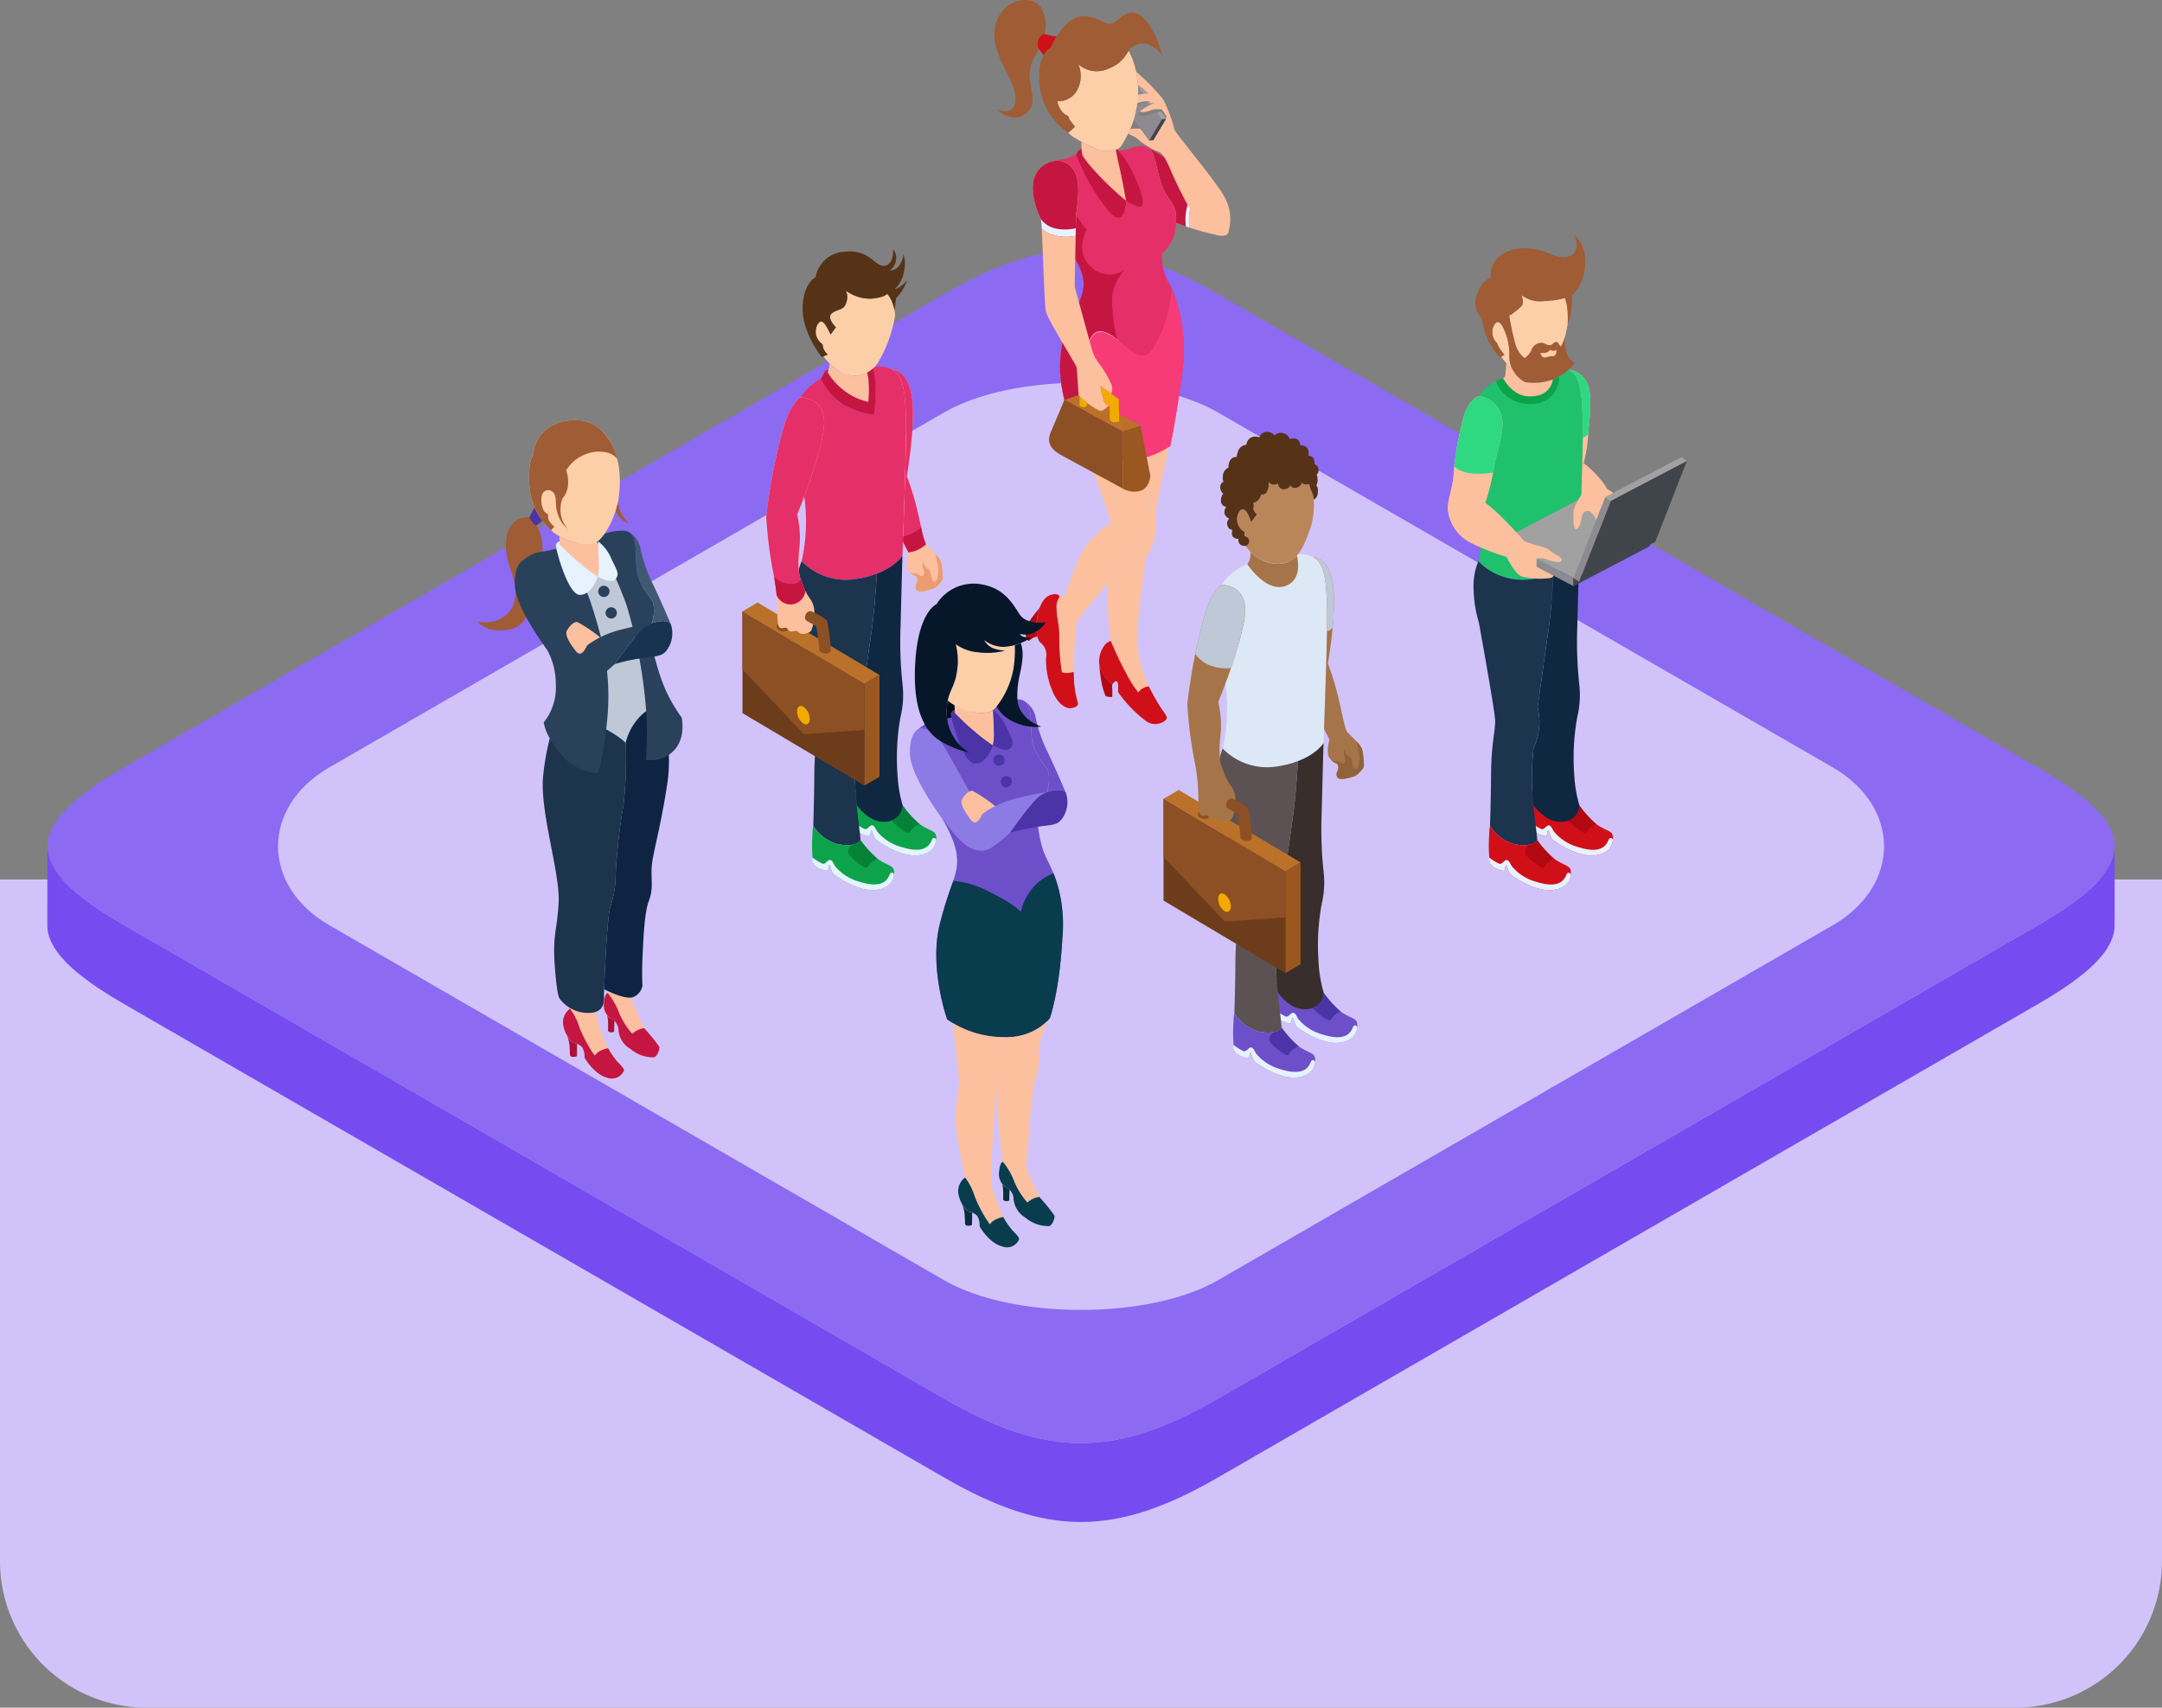 <svg xmlns="http://www.w3.org/2000/svg" width="295" height="233.001" viewBox="0 0 295 233.001"><rect x="0" y="0" width="295" height="233.001" fill="#808080" stroke="none"/><g transform="translate(9559 -8512.999)"><g transform="translate(0 2385)"><path d="M0,0H295a0,0,0,0,1,0,0V93a20,20,0,0,1-20,20H20A20,20,0,0,1,0,93V0A0,0,0,0,1,0,0Z" transform="translate(-9559 6248)" fill="#d1c3fa"/><g transform="translate(-9587.575 6113.118)"><path d="M157.45,128.366l-111.892,64.6c-13.993,8.078-13.993,13.45-.005,21.525l111.9,64.607c13.982,8.072,23.307,8.078,37.3.006l111.9-64.6c13.982-8.079,13.987-13.465,0-21.541l-111.9-64.6c-13.992-8.073-23.312-8.07-37.3.009" transform="translate(-0.022 -73.372)" fill="#8d6af2" fill-rule="evenodd"/><path d="M35.041,379.182h0l-.01,10.767h0c0,3.363,3.494,6.725,10.49,10.764l111.9,64.607c13.982,8.072,23.307,8.078,37.3.006l111.9-64.6c6.991-4.039,10.487-7.405,10.489-10.771l.01-10.767c0,3.366-3.5,6.732-10.488,10.771l-111.9,64.6c-13.992,8.071-23.317,8.066-37.3-.006l-111.9-64.607c-7-4.039-10.492-7.4-10.49-10.764" transform="translate(0 -248.826)" fill="#764cf0" fill-rule="evenodd"/><path d="M225.268,183.658l-83.923,48.453c-9.324,5.384-9.325,16.151,0,21.535L225.269,302.1c9.324,5.383,27.974,5.383,37.3,0l83.924-48.453c9.325-5.384,9.325-16.151,0-21.535l-83.924-48.453c-9.325-5.384-27.974-5.384-37.3,0" transform="translate(-67.838 -112.52)" fill="#d1c3fa" fill-rule="evenodd"/><g transform="translate(93.741 14.882)"><path d="M388.982,357.347a14.431,14.431,0,0,0,2.217,2.47c1.048.819,2.1.982,2.292,1.474s.295,2.456-2.194,2.849-5.469-1.736-5.894-2.064-.492-1.269-.647-1.31-.115.7-.319.77-1.662-.368-1.908-1.023a20.016,20.016,0,0,1-.1-3.848,6.72,6.72,0,0,1,.117-1.267,5.726,5.726,0,0,0,3.324,2.505c2.1.426,3.046-.213,3.111-.557" transform="translate(-330.993 -247.464)" fill="#0da34a" fill-rule="evenodd"/><path d="M355.956,179.015c-.851,3.34.982,8.023,1.506,12.182a24.577,24.577,0,0,1-.458,8.056,8.471,8.471,0,0,0,7.532,2.423c4.814-.753,6.222-3.177,6.222-3.177s.557-14.376.491-18.011-.246-5.862-1.392-7.008a2.105,2.105,0,0,0-.5-.363,4.016,4.016,0,0,0-2.281-.371l-.138.015q-.085.092-.177.181a10.871,10.871,0,0,1,.34,2.626,22.058,22.058,0,0,1-.229,3.684,10.263,10.263,0,0,1-4.061-1.31,8.349,8.349,0,0,1-3.179-3.559,7.271,7.271,0,0,0-3.679,4.633" transform="translate(-312.789 -122.692)" fill="#e52f68" fill-rule="evenodd"/><path d="M393.622,371.323c-.056.772-.526,1.828-2.278,2.1-2.489.393-5.469-1.736-5.894-2.064s-.492-1.269-.647-1.31-.115.7-.319.77-1.662-.368-1.908-1.023a3.149,3.149,0,0,1-.121-.8,7.349,7.349,0,0,0,1.4.87c.409.115.655-.507,1-.507s.508.557.753.9a6.61,6.61,0,0,0,3.324,2.079c2.079.655,3.095.295,3.586-.2s.458-.917.687-1.032.42.212.42.212Z" transform="translate(-331.04 -256.75)" fill="#e6f2fe" fill-rule="evenodd"/><path d="M358.343,256.419a8.874,8.874,0,0,0-.637,4.078,16.4,16.4,0,0,0,.7,4.274s2.194,12.035,2.227,13.41-.524,3.111-.557,7.27-.147,7.073-.147,7.073a5.728,5.728,0,0,0,3.324,2.505c2.1.426,3.046-.213,3.111-.557s-.721-5.371-.721-7.991a42.789,42.789,0,0,1,.229-4.552,8.636,8.636,0,0,0,.769-2.9,7.784,7.784,0,0,0-.213-2.636s.884-6.484,1.474-10.545c.311-2.144.549-5.257.7-7.717a13.53,13.53,0,0,1-2.737.709,8.471,8.471,0,0,1-7.532-2.423" transform="translate(-314.128 -179.858)" fill="#1c344e" fill-rule="evenodd"/><path d="M383.2,257.188h0a14,14,0,0,0,1.952-.468,14.04,14.04,0,0,1-1.952.469m6.033-3.146s-.154,5.813-.253,9.644a54.183,54.183,0,0,0,.262,7.86,12.748,12.748,0,0,1-.262,4.486,31.084,31.084,0,0,0-.426,7.761,18.17,18.17,0,0,0,.721,4.356,2.344,2.344,0,0,1-2.325,2.194c-2.292.229-3.961-2.289-3.961-2.289-.116-1.158-.205-2.313-.205-3.2a42.789,42.789,0,0,1,.229-4.552,8.635,8.635,0,0,0,.769-2.9,7.785,7.785,0,0,0-.213-2.636s.884-6.484,1.474-10.545c.311-2.144.549-5.257.7-7.717q-.284.108-.6.209C388.258,255.722,389.234,254.042,389.234,254.042Z" transform="translate(-331.266 -178.234)" fill="#0f2741" fill-rule="evenodd"/><path d="M370.847,372.274a14.43,14.43,0,0,0,2.217,2.47c1.048.818,2.1.982,2.292,1.474s.295,2.456-2.194,2.849-5.469-1.736-5.895-2.063-.491-1.269-.647-1.31-.114.7-.319.77-1.662-.369-1.908-1.023a20.018,20.018,0,0,1-.1-3.848,6.745,6.745,0,0,1,.116-1.267,5.728,5.728,0,0,0,3.324,2.505c2.1.426,3.046-.213,3.111-.557" transform="translate(-318.607 -257.659)" fill="#0da34a" fill-rule="evenodd"/><path d="M381.48,376.57a14.134,14.134,0,0,0,2.195,2.439l.094.071a4.039,4.039,0,0,0-.88.559c-.311.295-.434.688-.7.688s-2.26-1.425-2.391-2.031a1.267,1.267,0,0,1,.579-1.124c.649-.121.99-.392,1.065-.591Z" transform="translate(-329.217 -261.924)" fill="#058237" fill-rule="evenodd"/><path d="M375.486,386.249c-.056.772-.526,1.828-2.278,2.1-2.489.393-5.469-1.736-5.895-2.063s-.491-1.269-.647-1.31-.114.7-.319.77-1.662-.369-1.908-1.023a3.134,3.134,0,0,1-.121-.8,7.355,7.355,0,0,0,1.4.87c.41.115.655-.508,1-.508s.508.557.753.9a6.613,6.613,0,0,0,3.324,2.079c2.08.655,3.095.295,3.586-.2s.458-.917.688-1.031S375.486,386.249,375.486,386.249Z" transform="translate(-318.653 -266.946)" fill="#e6f2fe" fill-rule="evenodd"/><path d="M399.976,361.644a14.162,14.162,0,0,0,2.195,2.439l.094.071h0a4.045,4.045,0,0,0-.88.559c-.311.295-.434.688-.7.688a7.1,7.1,0,0,1-2.238-1.738,2.286,2.286,0,0,0,1.526-2.019" transform="translate(-341.965 -251.729)" fill="#058237" fill-rule="evenodd"/><path d="M334.267,278.045l16.636,9.89V301.82l-16.636-9.89Z" transform="translate(-298.126 -194.629)" fill="#6d3c1b" fill-rule="evenodd"/><path d="M334.267,278.045l16.636,9.89v6.279l-8.262.59-8.374-8.842Z" transform="translate(-298.126 -194.629)" fill="#8d5024" fill-rule="evenodd"/><path d="M388.814,305.423l-2.063,1.212V320.52l2.063-1.212Z" transform="translate(-333.974 -213.329)" fill="#9a5720" fill-rule="evenodd"/><path d="M352.966,284.112l-2.063,1.212-16.636-9.89,2.063-1.212Z" transform="translate(-298.126 -192.018)" fill="#ba722a" fill-rule="evenodd"/><path d="M349.171,283.333a2.7,2.7,0,0,0-.178.344c-.033.156.049.491.516.647a1.352,1.352,0,0,0,.884-.025l.121-.22a.606.606,0,0,0-.05-.086c-.1-.131-.344-.131-.663-.057-.282.065-.526-.055-.63-.6" transform="translate(-308.181 -198.241)" fill="#8d5024" fill-rule="evenodd"/><path d="M359.513,320.543c0,.636-.386.923-.862.642a2.1,2.1,0,0,1-.863-1.663c0-.636.386-.923.863-.642a2.1,2.1,0,0,1,.862,1.663" transform="translate(-314.192 -222.447)" fill="#f2aa00" fill-rule="evenodd"/><path d="M349.211,185.9s-1.368.672-2.383,4.241a77.706,77.706,0,0,0-2.325,12.051,59.1,59.1,0,0,0,.917,7.434,28.628,28.628,0,0,1,.475,3.062c.115,1.031.106,3.1.18,3.856s.344.917.663.843.565-.074.663.057.139.45.63.4.458-.246.934.147,1.2.082,1.506-.082.557-1.343.573-2.341a3.164,3.164,0,0,0-.459-2.047,7.477,7.477,0,0,1-1.081-1.981c-.246-.77-.819-1.376-.524-4.683a13.247,13.247,0,0,0-.262-4.945s3.111-7.532,3.635-11.789-3.143-4.225-3.143-4.225" transform="translate(-305.118 -131.69)" fill="#fcc09e" fill-rule="evenodd"/><path d="M349.211,185.9s-1.368.672-2.383,4.241a77.706,77.706,0,0,0-2.325,12.051,59.1,59.1,0,0,0,.917,7.434,28.628,28.628,0,0,1,.475,3.062c.005.048.01.1.015.149h0a2.026,2.026,0,0,0,3.914-.532,5.2,5.2,0,0,1-.319-.763c-.246-.77-.819-1.376-.524-4.683a13.247,13.247,0,0,0-.262-4.945s3.111-7.532,3.635-11.789-3.143-4.225-3.143-4.225" transform="translate(-305.118 -131.69)" fill="#e52f68" fill-rule="evenodd"/><path d="M347.895,263.341c.166.908.226,1.426.317,2.241.005.048.01.1.015.149h0a2.026,2.026,0,0,0,3.914-.532,5.193,5.193,0,0,1-.319-.763c-.077-.24-.185-.465-.289-.76,0,0-.36.8-1.758.551a3.775,3.775,0,0,1-1.88-.885" transform="translate(-307.435 -184.586)" fill="#c51641" fill-rule="evenodd"/><path d="M398.722,173.965s2.127-.049,2.684,3.717-.688,10.823-.688,10.823a38.083,38.083,0,0,1,1.556,5.174c.622,2.816.851,3.848,1.064,4.126s1.9,1.768,2.047,2.374a12.447,12.447,0,0,1,.246,2.276c-.016.393-.966,1.343-1.392,1.457s-1.883.589-2.211.131.049-.868.1-1.212-.049-.589-.2-.671A2.054,2.054,0,0,1,400.767,201a4.446,4.446,0,0,1,.18-2.1l-.755-1.463c.148-4.033.47-13.288.42-16.1-.065-3.635-.246-5.862-1.392-7.008a2.1,2.1,0,0,0-.5-.363" transform="translate(-342.151 -123.54)" fill="#fcc09e" fill-rule="evenodd"/><path d="M398.722,173.965s2.127-.049,2.684,3.717-.688,10.823-.688,10.823a38.083,38.083,0,0,1,1.556,5.174c.622,2.816.851,3.848,1.064,4.126a5.28,5.28,0,0,1-1.036.7,4.49,4.49,0,0,1-1.355.393l-.755-1.463c.148-4.033.47-13.288.42-16.1-.065-3.635-.246-5.862-1.392-7.008a2.1,2.1,0,0,0-.5-.363" transform="translate(-342.151 -123.54)" fill="#e52f68" fill-rule="evenodd"/><path d="M405.847,241.936a8.97,8.97,0,0,0,.657,2.3,5.278,5.278,0,0,1-1.036.7,4.49,4.49,0,0,1-1.355.393l-.755-1.463.025-.678a6.463,6.463,0,0,0,1.094-.381,6.124,6.124,0,0,0,1.37-.87" transform="translate(-345.318 -169.966)" fill="#c51641" fill-rule="evenodd"/><path d="M408.939,253.274a3.425,3.425,0,0,1,.777,1.076,12.452,12.452,0,0,1,.246,2.276c-.016.393-.966,1.343-1.392,1.457s-1.883.589-2.211.131.049-.868.1-1.212-.049-.589-.2-.671a2.053,2.053,0,0,1-1.163-1.162,1.38,1.38,0,0,1-.035-.136c.011.03.42,1.068,1.017.939s.638.393.966.344.475-.344.262-1a1.126,1.126,0,0,1,.065-1.015,1.176,1.176,0,0,0,.18.712c.221.319.639.475.68.548s.188,1.474.5,1.49.426-.114.54-.737a3.87,3.87,0,0,0-.016-1.621c-.114-.653-.317-1.415-.318-1.419" transform="translate(-346.482 -177.71)" fill="#eb9d70" fill-rule="evenodd"/><path d="M361.977,277.913s1.965.819,2.26,1.424a25.124,25.124,0,0,1,.475,4.093.917.917,0,0,1-.786.262.9.9,0,0,1-.77-.385,25.9,25.9,0,0,0-.418-3.267c-.172-.246-1.334-.7-1.457-.933a.813.813,0,0,1,.074-.827.716.716,0,0,1,.623-.368" transform="translate(-316.522 -194.539)" fill="#8d5024" fill-rule="evenodd"/><path d="M371.18,171.341a3.283,3.283,0,0,1-.089.62,2.811,2.811,0,0,1-.2.573A8.61,8.61,0,0,0,373.089,175a8.258,8.258,0,0,0,3.373,1.588,15.311,15.311,0,0,0,.016-3.078,5.726,5.726,0,0,0-.175-.918,3.725,3.725,0,0,1-2.151.378,5.306,5.306,0,0,1-2.972-1.627" transform="translate(-323.144 -121.748)" fill="#fcc09e" fill-rule="evenodd"/><path d="M366.88,148.984s1.7,2.358,3.8,2.562a3.743,3.743,0,0,0,3.749-1.957,18.531,18.531,0,0,0,2.194-6.083,4.367,4.367,0,0,0-.046-.829h0a6.567,6.567,0,0,0-.438-1.372,3.535,3.535,0,0,0-.573-.884s-.426.54-2.259.655a5.627,5.627,0,0,1-3.389-1.1,2.043,2.043,0,0,1,.066,1.621c-.295,1.1-1.13.835-1.948,1.457s.54,1.932.54,1.932l-.737.983s-.819-1.916-1.31-1.785-.786.933-.7,1.736a2.278,2.278,0,0,0,.925,1.384,2.01,2.01,0,0,0,.164.688,2.037,2.037,0,0,0,.54.7l-.59.259Z" transform="translate(-319.67 -100.326)" fill="#fccfa8" fill-rule="evenodd"/><path d="M368.675,173.709l-.633,1.141a8.35,8.35,0,0,0,3.179,3.559,10.263,10.263,0,0,0,4.061,1.31,22.053,22.053,0,0,0,.229-3.684,10.871,10.871,0,0,0-.34-2.626,3.6,3.6,0,0,1-.816.594,5.724,5.724,0,0,1,.175.918,15.31,15.31,0,0,1-.016,3.078,8.258,8.258,0,0,1-3.373-1.588,8.609,8.609,0,0,1-2.194-2.464,2.192,2.192,0,0,0,.12-.3Z" transform="translate(-321.196 -123.16)" fill="#c51641" fill-rule="evenodd"/><path d="M362.832,136.911l.8-.352a2.038,2.038,0,0,1-.54-.7,2.01,2.01,0,0,1-.164-.688,2.278,2.278,0,0,1-.925-1.384c-.082-.8.213-1.6.7-1.736s1.31,1.785,1.31,1.785l.737-.983s-1.359-1.31-.54-1.932,1.654-.36,1.948-1.457a2.043,2.043,0,0,0-.066-1.621,5.627,5.627,0,0,0,3.389,1.1c1.834-.115,2.259-.655,2.259-.655a3.536,3.536,0,0,1,.573.884,6.585,6.585,0,0,1,.438,1.374l.2-1.669a4.961,4.961,0,0,0,.917-1.2,4.306,4.306,0,0,0,.557-1.212,5.169,5.169,0,0,1-.982.9,2.068,2.068,0,0,1-.688.278,4.015,4.015,0,0,0,1.244-2.227,4.719,4.719,0,0,0-.033-2.571,3.082,3.082,0,0,1-.655,1.67,1.581,1.581,0,0,1-1.228.573,1.987,1.987,0,0,0,.868-1.474,1.75,1.75,0,0,0-.41-1.408s.164,2.129-1.2,2.243-1.965-2.309-5.469-1.915a4.216,4.216,0,0,0-3.9,3.471s-1.736.851-1.768,4.257,2.612,6.649,2.612,6.649" transform="translate(-315.853 -88.188)" fill="#563317" fill-rule="evenodd"/><path d="M228.036,233.305l-.713,1.326a2.935,2.935,0,0,0-3.095,2.6c-.507,2.816.793,4.634,1.109,6.615s-.192,3.635-1.813,4.568a4.525,4.525,0,0,1-3.275.442s1.261,1.883,4.764,1,4.323-10.267,4.028-11.986-.8-2.1-.8-2.1l.871-.632a9.386,9.386,0,0,1-1.074-1.83Z" transform="translate(-220.25 -164.071)" fill="#a05c35" fill-rule="evenodd"/><path d="M243.279,233.305l-.713,1.326a2.056,2.056,0,0,0,.392.687c.328.418.524.45.524.45l.871-.632a9.386,9.386,0,0,1-1.074-1.83Z" transform="translate(-235.492 -164.071)" fill="#4b34a6" fill-rule="evenodd"/><path d="M255.048,247.786c.559-.131,1.206-.293,1.946-.494,1.084-.293,2.068-.643,2.961-.965a48.192,48.192,0,0,1,4.415,9.28,72.154,72.154,0,0,1,2.683,14.371,7.074,7.074,0,0,0-.752.629,7.887,7.887,0,0,0-2.08,3.733,9.646,9.646,0,0,0-2.662-1.867q.035-.286.069-.589c.72-6.288-.295-10.938-2-16.145a20.506,20.506,0,0,0-4.582-7.953" transform="translate(-244.018 -172.965)" fill="#bfc8d7" fill-rule="evenodd"/><path d="M255.471,245.713l.042,1.078a29.926,29.926,0,0,0,2.7,2.554,24.634,24.634,0,0,0,2.489,1.883,7.247,7.247,0,0,0,.131-2.194c-.017-.915-.063-1.9-.1-2.651a1.491,1.491,0,0,1-.409.236c-1.113.393-2.718.131-4.552-.753q-.155-.075-.3-.154" transform="translate(-244.307 -172.546)" fill="#fcc09e" fill-rule="evenodd"/><path d="M259.925,448.709l.024.116a8.067,8.067,0,0,1,1.3,2.554,18.562,18.562,0,0,0,2.08,3.848,2,2,0,0,1,.851-.688,3.311,3.311,0,0,1,.983-.311,23.694,23.694,0,0,1-1.588-4.241,4.857,4.857,0,0,1-.06-.74,3.1,3.1,0,0,1-1.114.162,4.835,4.835,0,0,1-2.473-.7" transform="translate(-247.349 -311.197)" fill="#fcc09e" fill-rule="evenodd"/><path d="M257.952,449.074a8.068,8.068,0,0,1,1.3,2.554,18.562,18.562,0,0,0,2.08,3.848,2,2,0,0,1,.851-.688,3.312,3.312,0,0,1,.983-.311,11.083,11.083,0,0,0,1.309,1.883c.557.54.884.934.852,1.163a1.8,1.8,0,0,1-2.342.95c-1.67-.409-3-2.587-3.046-2.751a2.487,2.487,0,0,0-.311-1.376,1.991,1.991,0,0,0-1.228-.622A4.065,4.065,0,0,1,257,451.038a2.384,2.384,0,0,1,.948-1.964" transform="translate(-245.352 -311.446)" fill="#c51641" fill-rule="evenodd"/><path d="M279.333,442.3c0,.018,0,.036,0,.054.012.266,1.17,2.806,1.776,4.118a2.544,2.544,0,0,0-.725.183,3.512,3.512,0,0,0-.9.573,10.233,10.233,0,0,1-1.826-2.923,8.831,8.831,0,0,0-1.541-2.636l-.04-.3a7.7,7.7,0,0,0,3.255.928" transform="translate(-258.382 -306.187)" fill="#fcc09e" fill-rule="evenodd"/><path d="M275.166,442.312s-.367.115-.465,1.2a2.212,2.212,0,0,0,.9,2.293,1.736,1.736,0,0,1,1.048,1.572,3.317,3.317,0,0,0,1.654,2.587,4.775,4.775,0,0,0,3.193,1.13c.458-.115.8-1.1.737-1.425a23,23,0,0,0-2.075-2.549,2.547,2.547,0,0,0-.725.183,3.511,3.511,0,0,0-.9.573,10.232,10.232,0,0,1-1.826-2.923,8.834,8.834,0,0,0-1.541-2.636" transform="translate(-257.43 -306.828)" fill="#c51641" fill-rule="evenodd"/><path d="M258.567,460.239a5.021,5.021,0,0,1,.377,1.317c.074.655.074,1.482.074,1.482a.408.408,0,0,0,.393.246,1.01,1.01,0,0,0,.557-.115l.026-1.679c-.2-.067-.391-.1-.528-.14a2.9,2.9,0,0,1-.9-1.111Z" transform="translate(-246.421 -319.072)" fill="#ab1137" fill-rule="evenodd"/><path d="M275.912,451.849a2.975,2.975,0,0,1,.151.866c.033.573,0,1.236,0,1.236s.049.237.41.246.426-.1.426-.1l.037-1.453a1.987,1.987,0,0,0-.5-.331,1.344,1.344,0,0,1-.528-.465Z" transform="translate(-258.269 -313.342)" fill="#ab1137" fill-rule="evenodd"/><path d="M272.948,267.015a.769.769,0,1,0,.77.769.769.769,0,0,0-.77-.769" transform="translate(-255.718 -187.095)" fill="#29415b" fill-rule="evenodd"/><path d="M276.1,276.288a.768.768,0,1,0,.77.769.769.769,0,0,0-.77-.769" transform="translate(-257.87 -193.429)" fill="#29415b" fill-rule="evenodd"/><path d="M250.393,321.386a33.56,33.56,0,0,0-2.066,8.964c-.393,4.879,2.391,13.132,2.128,17.16s-.819,4.29-.524,8.482.655,4.486.655,4.486a4.85,4.85,0,0,0,3.864,1.965c2.6.033,2.17-2.055,2.2-2.726s.336-9.742.86-11.773a13,13,0,0,0,.72-4.126,80.242,80.242,0,0,1,1.113-9.988,58.924,58.924,0,0,0,.267-8.266l-.01.044s-.77-.983-4.077-2.6a13.171,13.171,0,0,0-5.133-1.618Z" transform="translate(-239.401 -224.232)" fill="#1c344c" fill-rule="evenodd"/><path d="M242.683,250.929a20.506,20.506,0,0,1,4.582,7.953c1.7,5.207,2.718,9.857,2,16.145s-1.277,6.582-1.277,6.582a6.847,6.847,0,0,1-4.88-2.522c-2.292-2.587-2.423-4.421-2.423-4.421a7.621,7.621,0,0,0,1.637-5.3,9.587,9.587,0,0,0-1.331-4.849,46.466,46.466,0,0,1-3.549-7.053c-1.965-5.207,2.555-6.009,2.555-6.009s.272-.03.829-.131Z" transform="translate(-231.653 -176.108)" fill="#29415b" fill-rule="evenodd"/><path d="M282.135,318.154a21.337,21.337,0,0,1,1.172,11.109c-.983,6.353-2.063,9.53-2.1,11.364s.229,2.75-.393,4.388-.753,5.731-.851,7.827,0,3.668,0,3.668a2.031,2.031,0,0,1-1.211,1.539c-.9.431-3.142-.6-4.016-1.043.081-2.073.373-9.462.839-11.269a13,13,0,0,0,.72-4.126,80.236,80.236,0,0,1,1.113-9.988,58.924,58.924,0,0,0,.267-8.266,7.9,7.9,0,0,1,2.07-3.689,7.1,7.1,0,0,1,2.386-1.513" transform="translate(-257.468 -222.025)" fill="#0f2443" fill-rule="evenodd"/><path d="M270.526,244.206a48.193,48.193,0,0,1,4.415,9.28,68.375,68.375,0,0,1,2.718,15.359,51.407,51.407,0,0,1-.1,5.666,4.266,4.266,0,0,0,3.8-1.245c1.7-1.735,1.081-4.519,1.081-4.519a20.073,20.073,0,0,1-2.816-5.338,38.107,38.107,0,0,1-1.657-6.708q.046-.071.094-.15a5.216,5.216,0,0,0,.491-3.422c-.2-.819-2.161-2.325-2.292-5.01s.066-4.6-1.588-4.863a7.726,7.726,0,0,0-3.467.707Z" transform="translate(-254.59 -170.844)" fill="#29415b" fill-rule="evenodd"/><path d="M286.891,282.605c-.393-.59-2.358-.442-3.586.507s-4.045,5.01-4.045,5.01a23.631,23.631,0,0,1,3.422-.77c2.522-.442,3.176-.1,4.012-1.654a3.89,3.89,0,0,0,.2-3.095" transform="translate(-260.555 -197.505)" fill="#183350" fill-rule="evenodd"/><path d="M285.69,244.115a3.371,3.371,0,0,1,1.45,2.009,19.382,19.382,0,0,0,1.49,4.535c1.064,2.145,2.653,5.9,2.653,5.9-.294-.441-1.469-.47-2.556-.058a5.505,5.505,0,0,0,.183-2.757c-.2-.819-2.161-2.325-2.292-5.01-.11-2.256.011-3.968-.927-4.614Z" transform="translate(-264.947 -171.454)" fill="#405872" fill-rule="evenodd"/><path d="M237.541,255.791s1.743-.515,3.74,3.022,4.847,8.678,4.847,8.678a12.649,12.649,0,0,1,4.486-2.128,43.307,43.307,0,0,1,4.363-.909,4.016,4.016,0,0,0-1.03.565c-1.228.95-4.045,5.01-4.045,5.01a23.083,23.083,0,0,1-2.334,1.915c-.95.622-2.377.976-4.257-.753s-6.779-8.482-7.008-11.691,1.237-3.71,1.237-3.71" transform="translate(-231.198 -179.411)" fill="#29415b" fill-rule="evenodd"/><path d="M254.459,247.919a.648.648,0,0,0-.509.575c-.009.462,1.637,6.811,3.324,6.73s2.391-2.489,2.391-2.489a24.632,24.632,0,0,1-2.489-1.883,29.929,29.929,0,0,1-2.7-2.554Z" transform="translate(-243.268 -174.052)" fill="#e6f2fe" fill-rule="evenodd"/><path d="M272.006,247.828a5.869,5.869,0,0,1,1.807,2.339c.737,1.621,1.2,2.1.59,2.833s-2.423-.327-2.423-.327a7.247,7.247,0,0,0,.131-2.194c-.016-.915-.063-1.9-.1-2.651" transform="translate(-255.582 -173.99)" fill="#e6f2fe" fill-rule="evenodd"/><path d="M254.794,203.4a15.838,15.838,0,0,1-.205,3.294c-.426,2.456-2.063,5.371-3.177,5.764s-2.718.131-4.552-.753a6.024,6.024,0,0,1-1.221-.778A9.131,9.131,0,0,1,242.5,205c-.327-3.733.492-4.454.492-4.454a4.827,4.827,0,0,1,1.343-3.16c1.392-1.49,5.207-2.7,7.827-.409s2.628,6.426,2.628,6.426" transform="translate(-235.398 -138.387)" fill="#fccfa8" fill-rule="evenodd"/><path d="M245.422,210.743A9.116,9.116,0,0,1,242.5,205c-.327-3.733.492-4.454.492-4.454a4.827,4.827,0,0,1,1.343-3.16c1.392-1.49,5.207-2.7,7.827-.409a7.934,7.934,0,0,1,2.305,4.11c-.016-.037-.576-1.274-3.092-1.048a5.443,5.443,0,0,0-3.881,2.505,5.119,5.119,0,0,1,.246,2.031,3.3,3.3,0,0,1-.753,1.818,4.162,4.162,0,0,0-.246,2.047,4.043,4.043,0,0,0,.966,2.129,4.159,4.159,0,0,1-1.294-1.85c-.54-1.343-.164-2.26-.557-2.964s-1.777-.843-1.76.876.966,1.94.966,1.94a1,1,0,0,0,.057.77,2.634,2.634,0,0,0,.753.9Z" transform="translate(-235.398 -138.387)" fill="#a05c35" fill-rule="evenodd"/><path d="M281.549,234.126a5.3,5.3,0,0,1-1.228-1.654,7.4,7.4,0,0,1-.354-1.224,10.8,10.8,0,0,1-.308,1.151h0a5.171,5.171,0,0,0,.7.99,2.7,2.7,0,0,0,1.187.737" transform="translate(-260.828 -162.666)" fill="#a05c35" fill-rule="evenodd"/><path d="M250.057,294.409q-.171-.309-.352-.625a4.285,4.285,0,0,1,.352.625" transform="translate(-240.369 -205.379)" fill="#fff" fill-rule="evenodd"/><path d="M263.053,284.741a20.419,20.419,0,0,0-3.07-2.08c-.559-.11-1.13.573-1.474,1.163s.557,1.981,1.31,2.882,1.441-.851,1.441-.851a10.9,10.9,0,0,1,1.793-1.113Z" transform="translate(-246.331 -197.774)" fill="#fcc09e" fill-rule="evenodd"/><path d="M659.7,159.9a11.484,11.484,0,0,1-1.5-1.644l.446-.278a6.7,6.7,0,0,1-.786-1.1,2.6,2.6,0,0,1-.213-.491,2.071,2.071,0,0,1-.565-2.088c.442-1.138.9-.909,1.318-.188a8.134,8.134,0,0,1,.925,4.192,3.872,3.872,0,0,0,.379,1.594" transform="translate(-518.537 -109.567)" fill="#fccfa8" fill-rule="evenodd"/><path d="M656.077,124.161a4.218,4.218,0,0,0,3.242.786,10.165,10.165,0,0,0,2.652-.409,5.974,5.974,0,0,1,.344,1.6,12.773,12.773,0,0,1,.037,2.073,9.951,9.951,0,0,0,.536-2.007,10.432,10.432,0,0,0,.049-1.965,6.137,6.137,0,0,0,1.8-4.061,5.117,5.117,0,0,0-1.441-4.29s1.032,2.358-.769,2.964-3.242-1.31-6.517-1.081-3.946,2.309-4.077,2.931a2.656,2.656,0,0,0-.033,1.048s-1.114.2-1.883,2.194a3.218,3.218,0,0,0,.59,3.357,12.2,12.2,0,0,0,.933,3,8.9,8.9,0,0,0,1.588,2.358l.606-.377a6.693,6.693,0,0,1-.786-1.1,2.6,2.6,0,0,1-.213-.491,2.071,2.071,0,0,1-.565-2.088c.442-1.138.9-.909,1.318-.188a8.134,8.134,0,0,1,.925,4.192,4.016,4.016,0,0,0,2.129,3.406,7.355,7.355,0,0,0,4.323-.59c2.03-1.048,2.423-2.03,2.423-2.03a2.525,2.525,0,0,1-1.13-1.736,4.529,4.529,0,0,1-.119-1.962s-.5,1.569-.675,1.405-.254-.647-.622-.573-.393.41-.8.434-.729-.327-1.154-.336a1.516,1.516,0,0,0-1.367,1,2.334,2.334,0,0,1-.941,1.1,3.733,3.733,0,0,1-1.212-1.809,37.166,37.166,0,0,1-.852-3.963,8.581,8.581,0,0,0,1.711-1.359c.352-.507-.048-1.432-.048-1.432" transform="translate(-513.632 -83.874)" fill="#a05c35" fill-rule="evenodd"/><path d="M677.784,165.88s.123.835.86.581.712-.066,1.007-.172.352-.827.352-.827a.929.929,0,0,1-.541.123,1.007,1.007,0,0,1-.36-.131.918.918,0,0,1-.581.393,2.1,2.1,0,0,1-.737.033" transform="translate(-532.758 -117.727)" fill="#fccfa8" fill-rule="evenodd"/><path d="M664.774,171.408l-.016-.065c.005.022.011.043.016.065" transform="translate(-523.86 -121.749)" fill="#fff" fill-rule="evenodd"/><path d="M665.407,173.26l-.028-.064.028.064" transform="translate(-524.285 -123.015)" fill="#fff" fill-rule="evenodd"/><path d="M662.106,171.186l-.149,1.826-.309.24s1.512,3.075,4.492,2.42a2.624,2.624,0,0,0,2.336-2.253,7.544,7.544,0,0,1-3.828.365,4.148,4.148,0,0,1-1.586-1.508l-.007-.012-.034-.059-.007-.012-.027-.048-.007-.012-.007-.012-.026-.049-.006-.012-.006-.012-.006-.012-.025-.051-.006-.012h0a9.783,9.783,0,0,1-.792-.785" transform="translate(-521.736 -121.642)" fill="#fcc09e" fill-rule="evenodd"/><path d="M651.172,175.34a7.053,7.053,0,0,0-3.905,4.551c-.852,3.341.982,8.024,1.506,12.183a24.571,24.571,0,0,1-.459,8.056,8.472,8.472,0,0,0,7.532,2.424c4.814-.753,6.222-3.177,6.222-3.177s.557-14.376.491-18.011-.246-5.862-1.392-7.008a2.123,2.123,0,0,0-.5-.363A7.954,7.954,0,0,1,659,175.111c-.164.085-.329.159-.495.225a2.624,2.624,0,0,1-2.336,2.253c-2.979.655-4.491-2.418-4.492-2.42l-.5.17" transform="translate(-511.762 -123.56)" fill="#1fc16c" fill-rule="evenodd"/><path d="M680.293,357.377a14.423,14.423,0,0,0,2.217,2.47c1.048.819,2.1.983,2.292,1.474s.295,2.456-2.194,2.849-5.469-1.735-5.895-2.063-.491-1.269-.647-1.31-.114.7-.319.769-1.662-.368-1.908-1.023a20.011,20.011,0,0,1-.1-3.848,6.736,6.736,0,0,1,.116-1.267,5.729,5.729,0,0,0,3.324,2.505c2.1.426,3.045-.213,3.111-.557" transform="translate(-529.966 -247.484)" fill="#d10f18" fill-rule="evenodd"/><path d="M684.932,371.352c-.056.772-.526,1.828-2.278,2.1-2.489.393-5.469-1.735-5.895-2.063s-.491-1.269-.647-1.31-.114.7-.319.769-1.662-.368-1.908-1.023a3.15,3.15,0,0,1-.121-.8,7.358,7.358,0,0,0,1.4.87c.409.114.655-.508,1-.508s.508.557.753.9a6.61,6.61,0,0,0,3.324,2.08c2.08.655,3.095.295,3.586-.2s.459-.917.688-1.031.42.212.42.212Z" transform="translate(-530.012 -256.771)" fill="#e6f2fe" fill-rule="evenodd"/><path d="M691.287,361.674a14.12,14.12,0,0,0,2.195,2.439l.094.071h0a4.037,4.037,0,0,0-.88.559c-.311.295-.434.688-.7.688a7.1,7.1,0,0,1-2.238-1.738,2.286,2.286,0,0,0,1.526-2.019" transform="translate(-540.938 -251.75)" fill="#b20811" fill-rule="evenodd"/><path d="M649.654,256.448a8.874,8.874,0,0,0-.636,4.078,16.4,16.4,0,0,0,.7,4.274s2.194,12.035,2.227,13.41-.524,3.111-.557,7.27-.147,7.074-.147,7.074a5.727,5.727,0,0,0,3.324,2.505c2.1.426,3.046-.213,3.111-.557s-.721-5.371-.721-7.991a42.857,42.857,0,0,1,.229-4.552,8.624,8.624,0,0,0,.769-2.9,7.782,7.782,0,0,0-.213-2.636s.884-6.484,1.473-10.545c.311-2.145.55-5.257.705-7.717a13.523,13.523,0,0,1-2.737.709,8.472,8.472,0,0,1-7.532-2.424" transform="translate(-513.101 -179.878)" fill="#1c344e" fill-rule="evenodd"/><path d="M674.513,257.218h0a13.981,13.981,0,0,0,1.951-.469,13.938,13.938,0,0,1-1.951.469m6.033-3.146s-.155,5.813-.253,9.644a54.122,54.122,0,0,0,.262,7.859,12.766,12.766,0,0,1-.262,4.487,31.063,31.063,0,0,0-.426,7.761,18.159,18.159,0,0,0,.721,4.356,2.344,2.344,0,0,1-2.325,2.194c-2.292.229-3.961-2.289-3.961-2.289-.116-1.158-.205-2.313-.205-3.2a42.869,42.869,0,0,1,.229-4.552,8.621,8.621,0,0,0,.769-2.9,7.779,7.779,0,0,0-.213-2.636s.884-6.484,1.473-10.545c.311-2.145.55-5.257.705-7.717q-.284.108-.6.209C679.569,255.752,680.545,254.072,680.545,254.072Z" transform="translate(-530.239 -178.255)" fill="#0f2741" fill-rule="evenodd"/><path d="M662.158,372.3a14.432,14.432,0,0,0,2.217,2.47c1.048.819,2.1.983,2.292,1.474s.294,2.456-2.194,2.849-5.469-1.736-5.894-2.063-.491-1.269-.647-1.31-.114.7-.319.77-1.662-.368-1.908-1.023a20.049,20.049,0,0,1-.1-3.848,6.72,6.72,0,0,1,.117-1.267,5.727,5.727,0,0,0,3.324,2.505c2.1.426,3.046-.213,3.111-.557" transform="translate(-517.579 -257.679)" fill="#d10f18" fill-rule="evenodd"/><path d="M672.79,376.6a14.111,14.111,0,0,0,2.195,2.439l.093.071a4.033,4.033,0,0,0-.88.559c-.311.294-.434.688-.7.688s-2.259-1.424-2.391-2.031a1.267,1.267,0,0,1,.579-1.123c.649-.121.99-.392,1.065-.591Z" transform="translate(-528.19 -261.945)" fill="#b20811" fill-rule="evenodd"/><path d="M666.8,386.279c-.056.772-.526,1.828-2.278,2.1-2.489.393-5.469-1.736-5.894-2.063s-.491-1.269-.647-1.31-.114.7-.319.77-1.662-.368-1.908-1.023a3.142,3.142,0,0,1-.12-.8,7.361,7.361,0,0,0,1.4.87c.409.115.655-.507,1-.507s.508.557.753.9a6.611,6.611,0,0,0,3.324,2.08c2.08.655,3.095.294,3.586-.2s.458-.917.688-1.031S666.8,386.279,666.8,386.279Z" transform="translate(-517.626 -266.966)" fill="#e6f2fe" fill-rule="evenodd"/><path d="M659.092,177.344a4.608,4.608,0,0,0-.452.22,4.708,4.708,0,0,0,4,3.085c3.193.377,4.388-1.719,4.6-3.193a2.708,2.708,0,0,0,.023-.528q-.165.093-.348.187c-.164.085-.329.159-.495.225a2.624,2.624,0,0,1-2.336,2.253c-2.979.655-4.49-2.418-4.491-2.42l-.5.17" transform="translate(-519.682 -125.564)" fill="#0da34a" fill-rule="evenodd"/><path d="M676.107,255.377l5.047,2.649v1.1l-5.047-2.649Z" transform="translate(-531.612 -179.146)" fill="#8d8a91" fill-rule="evenodd"/><path d="M702.42,246.54l-10.39,5.45v1.1l10.39-5.45Z" transform="translate(-542.488 -173.11)" fill="#40454b" fill-rule="evenodd"/><path d="M660.922,235.665l9.86,5.175,10.39-5.45-9.86-5.175Z" transform="translate(-521.24 -161.96)" fill="#a1a1a1" fill-rule="evenodd"/><path d="M642.062,185.455s-1.473.443-2.128,3.145a43.4,43.4,0,0,0-1.277,7.4c-.082,1.916-.933,3.749-.786,5.027a5.771,5.771,0,0,0,2.98,4.356,31.977,31.977,0,0,0,5.043,2s1.05,2.2,2.005,2.645a10.029,10.029,0,0,0,4.028.213c.344-.131.36-.311.36-.311l-2.309-1.212v-1.1a2.212,2.212,0,0,1,1.228.049c.524.229,1.8.54,2.08.327s.147-.507-.655-.933-1.064-.9-2.031-1.114a21.566,21.566,0,0,1-2.26-.688s-1.539-1.768-3.046-3.242A22.078,22.078,0,0,0,643,199.988a35.094,35.094,0,0,0,1.211-4.978c.491-2.882,1.818-5.747.671-7.647a3.6,3.6,0,0,0-2.824-1.908" transform="translate(-505.484 -131.388)" fill="#fcc09e" fill-rule="evenodd"/><path d="M643.964,185.455s-1.473.443-2.128,3.145a51.713,51.713,0,0,0-1.2,6.356s.557.872,2.571,1.052a10.405,10.405,0,0,0,2.754-.156q.079-.407.154-.842c.491-2.882,1.817-5.747.671-7.647a3.6,3.6,0,0,0-2.824-1.908" transform="translate(-507.386 -131.388)" fill="#2fd981" fill-rule="evenodd"/><path d="M690.033,173.994a3.241,3.241,0,0,1,2.643,2.217c.655,2.03-.017,5.7-.049,7.139a16.915,16.915,0,0,1-.589,3.406,12.443,12.443,0,0,1,2,1.867,8.524,8.524,0,0,1,1.212,1.654,5.884,5.884,0,0,1,2.211,2.1c.655,1.277.851,1.6.557,1.67s-.966-.851-1.056-.917-.147-.114-.147-.114a3.667,3.667,0,0,1-.082,1.6,6.1,6.1,0,0,1-1.9,2.62c-.7.41-1.032.066-.9-.655a3.69,3.69,0,0,0-.393-2.538c-.491-.72-.835-.786-.835-.786s-.622.016-.8.475-.278,1.8-.819,2.014-.426-1.981-.426-2.522a7.669,7.669,0,0,1,1.069-2.129c.123-3.873.232-8.007.2-9.729-.066-3.635-.246-5.862-1.392-7.008a2.122,2.122,0,0,0-.5-.363" transform="translate(-541.124 -123.56)" fill="#fcc09e" fill-rule="evenodd"/><path d="M690.033,173.994a3.241,3.241,0,0,1,2.643,2.217c.581,1.8.118,4.894-.017,6.574-.1.088-.187.168-.255.221a4.464,4.464,0,0,1-.486.327c.01-.807.013-1.483,0-1.968-.066-3.635-.246-5.862-1.392-7.008a2.122,2.122,0,0,0-.5-.363" transform="translate(-541.124 -123.56)" fill="#2fd981" fill-rule="evenodd"/><path d="M672.006,147.586l.015-.069s-.5,1.569-.675,1.405-.254-.647-.622-.573-.393.41-.8.434-.729-.327-1.154-.336a1.516,1.516,0,0,0-1.367,1,2.335,2.335,0,0,1-.941,1.1,3.733,3.733,0,0,1-1.212-1.809,37.15,37.15,0,0,1-.852-3.962,8.582,8.582,0,0,0,1.711-1.359c.352-.507-.048-1.432-.048-1.432a4.218,4.218,0,0,0,3.242.786,10.167,10.167,0,0,0,2.653-.409,5.975,5.975,0,0,1,.344,1.6,12.765,12.765,0,0,1,.037,2.073l-.313,1.483s-.006.023-.015.069" transform="translate(-523.612 -101.693)" fill="#fccfa8" fill-rule="evenodd"/><path d="M692.03,239.9l.759.508,4.323-11.06-.759-.508Z" transform="translate(-542.488 -161.023)" fill="#8d8a91" fill-rule="evenodd"/><path d="M694.424,229.76l10.39-5.45,4.323-11.06-10.39,5.45Z" transform="translate(-544.123 -150.373)" fill="#40454b" fill-rule="evenodd"/><path d="M705.667,217.1l10.39-5.45.759.508-10.39,5.45Z" transform="translate(-551.803 -149.279)" fill="#a1a1a1" fill-rule="evenodd"/><path d="M465.374,79.652a8.462,8.462,0,0,0,2.473-.688c1.392-.606,5.977-.589,6.861-.737s2.046-.885,3.143-.328,1.212,4.093,2.194,5.927,1.867,1.981,1.588,4.732a5.208,5.208,0,0,1-1.883,3.815,7.424,7.424,0,0,0,.818,3.832c.95,1.375,2.784,6.451,1.932,12.608s-1.621,9.841-1.621,9.841a11.892,11.892,0,0,1-5.535,1.981,10.81,10.81,0,0,1-6.124-1.277s-3.569-6.026-3.373-12.052,3.34-7.826,3.209-10.938-3.406-5.6-4.912-9.792-.131-6.059.229-6.419a2.4,2.4,0,0,1,1-.506" transform="translate(-386.366 -57.785)" fill="#e52f68" fill-rule="evenodd"/><path d="M486.228,139.1a22.338,22.338,0,0,1,1.414,11.653c-.851,6.157-1.621,9.841-1.621,9.841a11.892,11.892,0,0,1-5.535,1.981,10.81,10.81,0,0,1-6.124-1.277s-3.569-6.026-3.373-12.052c.141-4.336,1.809-6.484,2.684-8.507a63.668,63.668,0,0,0,5.914,5.97c2.751,2.292,3.406,2.1,4.945-1.015a18.743,18.743,0,0,0,1.7-6.594" transform="translate(-391.506 -99.729)" fill="#f73b77" fill-rule="evenodd"/><path d="M471.374,149.784c.015-.062.029-.124.045-.185m5.86,16.32-.082-.018h0l-.066-.015-.026-.006-.218-.053-.021-.005-.063-.017-.076-.02h0l-.062-.017-.041-.012-.045-.013-.074-.021-.067-.02-.006,0-.07-.022h0l-.07-.022-.008,0-.058-.018-.016-.005c-.109-.035-.215-.071-.316-.107l-.005,0-.06-.021h0l-.061-.022-.051-.019-.02-.007-.048-.018h0l-.058-.022h0l-.044-.018-.021-.008-.047-.019-.055-.022-.046-.019-.017-.007-.042-.018-.051-.021-.18-.079-.011-.005-.042-.019h0l-.043-.02-.042-.019h0l-.04-.019-.039-.018-.02-.01-.018-.009-.036-.018h0l-.033-.016-.02-.01-.014-.007-.032-.016,0,0-.027-.014-.019-.01-.01-.005-.028-.015,0,0-.022-.011-.018-.009-.007,0-.023-.013-.005,0-.017-.009-.016-.008,0,0-.019-.01-.005,0-.012-.007-.013-.007,0,0-.014-.008,0,0-.008,0-.01-.005h0l-.009-.005,0,0,0,0-.006,0h0l0,0h0s-3.569-6.026-3.373-12.052c0-.085.006-.169.01-.252l0-.066q.005-.1.011-.2l0-.055q.008-.12.017-.239l0-.05c.005-.062.011-.125.017-.186l.007-.069c.008-.073.015-.145.023-.217v-.009c.009-.077.018-.153.028-.229l.008-.055c.007-.057.015-.113.023-.168l.009-.063c.01-.071.022-.142.033-.211l.005-.031c.01-.06.021-.119.031-.178l.011-.059q.017-.09.034-.179l.006-.029c.014-.068.027-.134.042-.2l.011-.05c.012-.052.023-.1.035-.156l.011-.05c.015-.062.029-.124.045-.185l0-.01.005-.02q.021-.085.044-.169l.013-.048.04-.146.012-.044c.017-.061.035-.12.053-.18l.011-.037.044-.144.015-.048c.018-.056.036-.113.055-.168v-.006l0-.014c.018-.052.035-.1.053-.156l.017-.048.046-.128.015-.042c.02-.053.039-.106.059-.159l.015-.04.047-.121.021-.054.055-.137.006-.014,0,0,.064-.154.016-.036.047-.11.024-.056c.02-.047.041-.093.061-.139l.012-.026.059-.13.012-.027.053-.115.026-.056.056-.119.024-.049.045-.093.019-.04.064-.131,0-.009.067-.136.016-.032.046-.092.02-.039.008-.015.053-.105.013-.026.04-.078.034-.066.019-.037.052-.1,0,0,.05-.1.022-.042.03-.058.041-.081.01-.019.05-.1.01-.02.006-.011.051-.1.012-.024.02-.04.047-.1v0l.059-.12.016-.033.048-.1.009-.019.053-.114.007-.014.008-.016.043-.1.018-.04.041-.092.009-.02,0-.007a70.372,70.372,0,0,0,5.182,5.335.58.58,0,0,0,.029.054s-2.128-1.932-3.275-.851-2.227,5.141-.852,10.643A26.764,26.764,0,0,0,477.279,165.918Z" transform="translate(-391.506 -103.261)" fill="#fff" fill-rule="evenodd"/><path d="M472.139,125.071a10.549,10.549,0,0,1-2.917-1.083s-3.569-6.026-3.373-12.052,3.34-7.826,3.209-10.938-3.406-5.6-4.912-9.792-.131-6.059.229-6.419a1.716,1.716,0,0,1,.467-.315A36.267,36.267,0,0,0,467.57,91c1.507,2.522,1.932,2.718,1.932,2.718s-1.769,2.963.556,5.108a3.6,3.6,0,0,0,4.65.36,6.35,6.35,0,0,0-1.72,5.272c.262,3.6.753,4.356.753,4.356s-2.128-1.932-3.275-.851-2.227,5.141-.852,10.643a26.764,26.764,0,0,0,2.523,6.462" transform="translate(-386.366 -62.414)" fill="#c51641" fill-rule="evenodd"/><path d="M512.845,88.745s5.831,2.166,6.912,1.577-1.343-5.272-3.7-7.27a57.241,57.241,0,0,0-6.949-4.573h0c1.028.676,1.159,4.092,2.119,5.883.939,1.753,1.788,1.965,1.618,4.382Z" transform="translate(-417.547 -58.32)" fill="#fcc09e" fill-rule="evenodd"/><path d="M512.845,88.745s.781.29,1.824.629a7.742,7.742,0,0,1,.634-4.129,8.693,8.693,0,0,1,1.163-1.821c-.137-.132-.273-.258-.41-.373a57.241,57.241,0,0,0-6.949-4.573h0c1.028.676,1.159,4.092,2.119,5.883.939,1.753,1.788,1.965,1.618,4.382Z" transform="translate(-417.547 -58.32)" fill="#c51641" fill-rule="evenodd"/><path d="M525.043,99.293l.467.154a7.742,7.742,0,0,1,.634-4.129,8.7,8.7,0,0,1,1.163-1.821q-.146-.142-.293-.272a6.5,6.5,0,0,0-1.656,2.862,6.825,6.825,0,0,0-.315,3.2" transform="translate(-428.388 -68.393)" fill="#e6f2fe" fill-rule="evenodd"/><path d="M473.587,209.543l3.392,9.588a11.754,11.754,0,0,0-4.241,4.47c-1.244,2.718-1.834,5.174-2.227,5.518a.936.936,0,0,1-.606.183,2.416,2.416,0,0,0-.4,1.633c.008,1.2.434,2.284.369,4.135a28.7,28.7,0,0,0,.36,4.486,1.854,1.854,0,0,0,.77.107,3.459,3.459,0,0,0,.833-.148c.021-1.1.075-3.159.2-4.715.18-2.227.336-2.292.532-2.6s6.385-7.753,6.385-7.753a9.575,9.575,0,0,0,2.341-2.866,6.194,6.194,0,0,0,.573-2.915c.078-.659.408-5.6.61-8.665a12.715,12.715,0,0,1-3,.692,10.852,10.852,0,0,1-5.888-1.148" transform="translate(-390.495 -147.841)" fill="#fcc09e" fill-rule="evenodd"/><path d="M499.622,207.4s-1.766,8.211-1.8,9.357.327,1.785-.246,3.521-1.031,2.03-1.031,2.03-1.278,8.743-1.212,11.331a15.3,15.3,0,0,0,1.261,5.6c.1.247.21.517.33.792a1.6,1.6,0,0,0-.726.222,1.577,1.577,0,0,0-.7.606,14.19,14.19,0,0,1-1.6-2.505c-1.114-2-2.159-4.518-2.159-4.518a57.811,57.811,0,0,1-.508-6.8c0-.343.018-.684.039-1.018,1.345-1.624,2.524-3.042,2.524-3.042a9.575,9.575,0,0,0,2.341-2.866,6.2,6.2,0,0,0,.573-2.915c.078-.659.408-5.6.61-8.665a12.752,12.752,0,0,1-1.672.48h0a12.01,12.01,0,0,0,3.983-1.614Z" transform="translate(-405.331 -146.38)" fill="#fcc09e" fill-rule="evenodd"/><path d="M463.957,271.031a.415.415,0,0,0-.3-.356c-.278-.082-1.76-.229-2.448,1.932s-.442,4.028.1,4.617a2.088,2.088,0,0,1,.8,2.112,10.879,10.879,0,0,0,1.031,4.879c.72,1.539,1.7,1.932,2.079,1.981s1.441-.164,1.228-.753a13.883,13.883,0,0,1-.516-2.931c-.017-.7-.052-1.269-.052-1.269a3.46,3.46,0,0,1-.833.148,1.854,1.854,0,0,1-.77-.107,28.7,28.7,0,0,1-.36-4.486c.066-1.85-.36-2.931-.369-4.135a2.416,2.416,0,0,1,.4-1.633" transform="translate(-384.547 -189.569)" fill="#d10f18" fill-rule="evenodd"/><path d="M489.432,290.8s1.046,2.521,2.159,4.518a14.19,14.19,0,0,0,1.6,2.505,1.577,1.577,0,0,1,.7-.606,1.605,1.605,0,0,1,.726-.222,30.811,30.811,0,0,0,1.607,2.858c.72,1.064,1.064,1.343.7,1.736a2.172,2.172,0,0,1-2.571.229,17.737,17.737,0,0,1-3.9-4c-.115-.344.147-1.294-.213-1.49s-.434.45-.688.336a5.045,5.045,0,0,1-1.711-2.759,3.759,3.759,0,0,1,.753-2.538,1.676,1.676,0,0,1,.821-.572" transform="translate(-403.031 -203.342)" fill="#d10f18" fill-rule="evenodd"/><path d="M457.919,276.445s-.873,1.03-1.495,1.963-.557,1.163-.442,1.768.344.8.426.8.484-.419.835-.508c.1-.026.228-.05.356-.072a7.292,7.292,0,0,1,.277-3.825c.014-.044.029-.087.043-.129Z" transform="translate(-381.21 -193.536)" fill="#b20811" fill-rule="evenodd"/><path d="M487.885,300.945a20.066,20.066,0,0,0,.3,2.408,8.668,8.668,0,0,0,.549,1.867c.1.131.81.164.908.147a7.874,7.874,0,0,0-.016-1.4,2.242,2.242,0,0,1,.04-.357.137.137,0,0,1-.08-.012,5.225,5.225,0,0,1-1.7-2.654" transform="translate(-403.052 -210.27)" fill="#b20811" fill-rule="evenodd"/><path d="M504.518,56.652c.475.2,1,1.031,1.621,2.538s3.242,7.008,4.618,8.023,3.056,1.215,3.247.4a6.19,6.19,0,0,0-.661-5.02c-1.375-2.325-6.534-8.449-6.7-8.957a19.291,19.291,0,0,0-1.556-4.159,29.932,29.932,0,0,0-3.683-3.755q.048.233.088.48c.075.457.125.9.153,1.339h0l0,0h0l0,0,.006.005.006.005,0,0h0l0,0h0l0,0h0l0,0h0l.006.005h0l.006.005,0,0h0l0,0h0l0,0h0l0,0h0l0,0h0l0,0h0l0,0h0l0,0h0l.006,0h0l0,0h0l0,0,0,0,.013.01h0l0,0h0l0,0,0,0,0,0,0,0h0l0,0h0l0,0h0l0,0,.012.009,0,0,0,0,0,0h0l.006,0,0,0,.006,0h0l0,0,0,0,0,0,0,0h0l0,0,.006,0,0,0,0,0,0,0,0,0,0,0,0,0,.027.017.011.007.016.01.021.014,0,0,.026.017.006,0,.02.014.016.011L502,47.8l.025.017h0l.023.016.011.008.013.01.021.015,0,0,.024.017.006,0,.017.013.016.011.008.005.023.017,0,0,.021.016.011.008.011.009.02.015,0,0,.022.017.007.005.015.011.015.012.006,0,.021.017,0,0,.018.015.011.009.01.008.019.015h0l.02.016.007.005.013.01.015.012,0,0,.019.016,0,0,.016.013.01.009.008.007.018.015h0l.018.015.007.006.028.024.017.015,0,0,.014.012.01.009.006.006.016.014h0l.016.014.007.006.009.008.013.011,0,0,.015.014,0,0,.011.01.01.009,0,0,.014.013h0l.013.012.007.006.007.007.012.011,0,0,.106.1.008.008,0,0,.01.01,0,0,.008.008c.1.1.145.156.145.156h-.813l-.013,0h-.013l-.012,0h-.013l-.013,0h-.013l-.013,0h0l-.013,0-.013,0-.013,0-.012,0-.013,0-.013,0-.012,0-.013,0-.012,0-.012,0-.013,0h0l-.012,0h0l-.012,0-.012,0h0l-.012,0-.012,0-.012,0h0l-.024,0-.012,0h0l-.012,0h0l-.012,0-.012,0-.012,0-.011,0h0l-.012,0h0l-.035.008h0l-.011,0h0l-.022.005h0l-.011,0-.011,0h0l-.011,0h0l-.011,0h0l-.011,0h0l-.01,0h0l-.01,0h0l-.01,0h0l-.01,0-.01,0-.01,0h0l-.01,0h0l-.01,0h0a13.126,13.126,0,0,1-.123,1.374l.319-.138.017-.007h0l.034-.013h0l.017-.006h0a4.058,4.058,0,0,1,1.164-.138h.9l-.006,0h-.03l0,0h0l0,0h-.005l-.005,0h-.005l-.006,0h-.006l-.006,0H503.9l-.007,0h-.007l-.007,0,0,0h0l-.008,0,0,0h0l-.008,0,0,0h0l-.008,0,0,0,0,0-.009,0,0,0,0,0-.009,0,0,0,0,0-.009,0,0,0,0,0-.01,0,0,0,0,0-.01,0-.005,0,0,0-.01,0-.005,0,0,0-.01,0-.005,0,0,0-.01,0-.005,0-.005,0-.01,0-.005,0-.005,0-.011,0-.006,0-.005,0-.011,0-.005,0-.006,0-.011,0-.005,0-.006,0-.011,0-.006,0-.006,0-.011,0-.006,0-.006,0-.012,0-.006,0-.006,0-.011.005-.006,0-.006,0-.012,0-.006,0-.006,0-.01,0-.011,0-.011,0-.011,0-.011,0-.011,0-.011,0-.011,0-.011,0h0l-.011,0h0l-.011,0-.011,0h0l-.011,0-.011,0-.011.005h0l-.011,0h0l-.011.005-.011,0h0l-.011,0h0l-.011,0-.011.005h0l-.011.005h0l-.011,0-.011.005h0l-.011.005-.011.005-.011.005-.011,0h0l-.011.005-.011.005h0l-.011.005-.011.005h0l-.011.005-.01.005-.011.005-.01.005-.01.005h0l-.01.005-.01.005-.01.005h0l-.01.005h0l-.01.005-.01.005h0l-.01.005-.01.005h0l-.01.005-.01.005-.01.005-.01.005-.01.005h0l-.009.005-.01.005h0l-.01.005-.009.005-.009.005-.009.005h0l-.009.005-.009.005h0l-.009.005-.009.005h0l-.009.005h0l-.009.005h0l-.009.005-.008.005c-.393.246-1.1.737-1.146.95s.508.442,1.359.147l.02-.007.02-.007.02-.007.02-.007.02-.007h0l.02-.007.02-.007.02-.007.02-.007.02-.006h0l.02-.006h0l.02-.007.02-.006.02-.006h0l.02-.006.02-.006.02-.006.02-.006.02-.006.02-.006.02-.006.02-.006.02-.006.02-.006.02-.006.02-.006.02-.006.02-.005.02-.006.02-.006.02-.006.02-.005.02-.005.02-.005.02-.005.019-.005h0l.019-.005.019-.005.039-.01.019-.005.019,0h0l.019,0,.019,0,.019-.005h0l.019,0,.019,0,.018,0,.018,0,.018,0,.018,0,.018,0h0l.018,0,.018,0,.018,0,.018,0,.017,0,.017,0,.017,0,.017,0h0l.017,0,.017,0,.016,0,.017,0h0l.012,0,.013,0,.007,0h.006l.013,0,.013,0h0l.013,0,.013,0h.005l.007,0,.012,0,.011,0h0l.012,0,.012,0h0l.008,0,.012,0,.009,0h0l.012,0,.011,0h0l.009,0,.011,0h.011l.011,0,.011,0h0l.01,0,.01,0h.01l.01,0,.009,0h0l.01,0,.01,0h.01l.01,0,.008,0h0l.009,0,.009,0h0l.007,0,.009,0h.008l.008,0,.008,0h.008l.008,0h.008l.008,0,.007,0h.007l.007,0h.091l.023,0,.547.781,0,0,.144.2-1.753,2.937-.606.07L501.982,53.5l-.264.01a3.911,3.911,0,0,0-1.1.046q-.136.312-.28.6c.316.221.875.439,1.081.586a10.756,10.756,0,0,0,1.85,1.339,6.621,6.621,0,0,0,1.245.578" transform="translate(-411.56 -35.949)" fill="#fcc09e" fill-rule="evenodd"/><path d="M472.855,185.26l7.964,4.323,2.407-.812-7.964-4.323Z" transform="translate(-392.786 -130.7)" fill="#ba722a" fill-rule="evenodd"/><path d="M468.34,187.009l7.964,4.323-.016,7.768-7.964-4.323c-1.678-.862-2.669-1.806-1.694-3.717Z" transform="translate(-388.271 -132.449)" fill="#8d5024" fill-rule="evenodd"/><path d="M500.353,198.085l1.357,6.842s-.064,1.689-1.407,2.065a3.031,3.031,0,0,1-2.374-.328l.017-7.768Z" transform="translate(-409.912 -140.014)" fill="#9a5720" fill-rule="evenodd"/><path d="M511.029,66.007l.607-.07-1.753,2.937-.607.07Z" transform="translate(-417.663 -49.754)" fill="#40454b" fill-rule="evenodd"/><path d="M503.292,53.162a3.41,3.41,0,0,1,.763-.131l-.772-1.063c.022.409.024.807.01,1.195m3.258,3.3-.672-.925c-.348.082-.8.2-1.227.348-.851.295-1.408.066-1.359-.147s.753-.7,1.146-.95a5,5,0,0,1,.661-.323l-.169-.233a4.227,4.227,0,0,0-1.441.163l-.319.138a12.909,12.909,0,0,1-.451,2.005L504.8,59.4Z" transform="translate(-413.184 -40.212)" fill="#8d8a91" fill-rule="evenodd"/><path d="M505.888,52.663l-.086-.119a6.647,6.647,0,0,0-1.135-.928,2.068,2.068,0,0,1-.2-.15c0,.053.007.106.01.159l.772,1.063c.3-.024.562-.025.639-.025m.917,1.263,0,0c-.049,0-.328-.026-.68-.031l.169.233C506.548,54.019,506.768,53.939,506.806,53.926Zm.939,2.2.606-.07-.71-.978c-.068.013-.282.055-.568.123Z" transform="translate(-414.378 -39.869)" fill="#a1a1a1" fill-rule="evenodd"/><path d="M462.231,84.079a3.4,3.4,0,0,0-2.841,2.55c-.524,2.292.77,4.978.966,5.387s.425,11.4.7,12.608,4.077,7.139,4.175,7.631.229,3.586.311,3.831a10.351,10.351,0,0,0,2.9,2.112c.475.016,1.2-.753,1.2-.753s-.41.033-.688-.688a11.6,11.6,0,0,1-.458-1.948l1.474,1.048a1.971,1.971,0,0,0,.082-1.114,13.783,13.783,0,0,0-1.8-3.078,5.635,5.635,0,0,1-.95-1.965c-.246-.819-2.325-8.482-2.325-8.482s.164-8.728.2-9.612.806-4.609-.295-6.239a2.644,2.644,0,0,0-2.643-1.289" transform="translate(-383.504 -62.125)" fill="#fcc09e" fill-rule="evenodd"/><path d="M462.231,84.079a3.4,3.4,0,0,0-2.841,2.55c-.524,2.292.77,4.978.966,5.387a8.216,8.216,0,0,1,.117,1.261h0a3.4,3.4,0,0,0,1.782.949,5.729,5.729,0,0,0,2.853.059c.027-1.329.051-2.4.061-2.678.033-.884.806-4.609-.295-6.239a2.644,2.644,0,0,0-2.643-1.289" transform="translate(-383.504 -62.125)" fill="#c51641" fill-rule="evenodd"/><path d="M462.715,109.21a9.026,9.026,0,0,1,.113,1.253h0a3.4,3.4,0,0,0,1.782.949,5.73,5.73,0,0,0,2.853.059l.021-1.017a6.471,6.471,0,0,1-2.81.025,3.5,3.5,0,0,1-1.96-1.269" transform="translate(-385.86 -79.311)" fill="#e6f2fe" fill-rule="evenodd"/><path d="M478.669,78.64s-.7.562-.717.893a27.961,27.961,0,0,0,4.367,7.634c2.358,2.767,2.421-1.343,2.421-1.343s-.442-.344-1.85-1.637-3.946-3.979-4.11-4.683a5.364,5.364,0,0,1-.111-.863Z" transform="translate(-396.267 -58.43)" fill="#c51641" fill-rule="evenodd"/><path d="M495.125,79.159a12.686,12.686,0,0,1,2.288,3.433c1.048,2.227,1.49,3.9,1.113,4.306s-2.163-.72-2.163-.72-.54-3.062-.933-4.716c-.189-.8-.348-1.611-.462-2.242.026-.009.051-.018.075-.028Z" transform="translate(-407.889 -58.785)" fill="#c51641" fill-rule="evenodd"/><path d="M488.377,181.091l1.2.851.012.009.039.028.039.028.039.028.039.028.039.028.039.028.031.022.008.006.039.028.039.028.039.028.039.028.039.028.039.028.039.028.039.028.039.028.039.028.039.028.039.028.039.028.039.028.039.028.039.028.039.028.039.028.039.028.039.028.039.028.039.028.039.028.039.028.039.028.039.028c.021,1.183.032,1.842.052,3.025-.523.216-1.2.191-1.289-.4l-.028-1.582-.154-.11c.044-.044.07-.071.07-.071s-.41.033-.688-.688a11.594,11.594,0,0,1-.458-1.948" transform="translate(-403.388 -128.407)" fill="#f2aa00" fill-rule="evenodd"/><path d="M479.413,186.7c.085.381.877.43,1.015,0v-.278a10.773,10.773,0,0,1-1.015-.867Z" transform="translate(-397.265 -131.455)" fill="#f2aa00" fill-rule="evenodd"/><path d="M479.59,36.771a10.212,10.212,0,0,1,1.107,3.318,12.972,12.972,0,0,1-1.212,8.056c-.95,1.834-1.048,1.883-1.572,2.1a5.17,5.17,0,0,1-2.047.147,19.23,19.23,0,0,1-3.963-1.965,5.324,5.324,0,0,1-.53-.484l.906-.827s-.246-.311-.54-.671a1.957,1.957,0,0,1-.377-.753,2.276,2.276,0,0,1-1.1-1,2.412,2.412,0,0,1-.377-1.048,2.88,2.88,0,0,0,2.653-1.457,4.034,4.034,0,0,0,.18-3.6,3.8,3.8,0,0,0,4.208.573,5.012,5.012,0,0,0,2.66-2.385" transform="translate(-390.76 -29.833)" fill="#fccfa8" fill-rule="evenodd"/><path d="M467.332,27.321a3.8,3.8,0,0,0,4.208.573c2.718-1.048,2.063-2.784,4.012-3.308s3.258,1.637,3.258,1.637-.753-3.406-2.538-5.158-3-.115-4.094.589-1.752-.917-4.29-.851-4.339,4.29-4.339,4.29-1.916.737-1.49,5.125a8.885,8.885,0,0,0,3.924,6.459l.906-.827s-.246-.311-.54-.671a1.956,1.956,0,0,1-.377-.753,2.277,2.277,0,0,1-1.1-1,2.412,2.412,0,0,1-.377-1.048,2.88,2.88,0,0,0,2.653-1.457,4.034,4.034,0,0,0,.18-3.6" transform="translate(-385.37 -18.571)" fill="#a05c35" fill-rule="evenodd"/><path d="M463.849,29.758a4.078,4.078,0,0,1-1.052-.149c-.639-.164-.753-.2-.753-.2a1.465,1.465,0,0,0-.7.786,1.42,1.42,0,0,0-.065,1.1l.769,1.048A2.149,2.149,0,0,1,463,31.33a12.259,12.259,0,0,1,.847-1.572Z" transform="translate(-384.822 -24.807)" fill="#d10f18" fill-rule="evenodd"/><path d="M449.519,19.521a4.58,4.58,0,0,0-.565-3.734c-1.212-1.67-5.207-1.146-6.124,2.554s2.652,7.139,2.751,9.89-2.62,1.539-2.62,1.539,2.031,2.1,4.028.589.033-3.93.622-6.222a5.852,5.852,0,0,1,1.209-2.5l-.193-.263a1.42,1.42,0,0,1,.065-1.1,1.466,1.466,0,0,1,.7-.786l.123.033" transform="translate(-372.175 -14.882)" fill="#a05c35" fill-rule="evenodd"/><path d="M480.166,75.891a8.1,8.1,0,0,0,.124,1.735c.164.7,2.7,3.389,4.11,4.683s1.85,1.637,1.85,1.637-.54-3.062-.933-4.716c-.189-.8-.348-1.611-.462-2.242a5.421,5.421,0,0,1-1.972.12,16.4,16.4,0,0,1-2.716-1.217Z" transform="translate(-397.776 -56.553)" fill="#fcc09e" fill-rule="evenodd"/><path d="M570.245,438.047a14.433,14.433,0,0,0,2.217,2.47c1.048.818,2.1.982,2.292,1.474s.295,2.456-2.194,2.849-5.469-1.736-5.895-2.063-.491-1.269-.647-1.31-.114.7-.319.769-1.662-.368-1.908-1.023a20.04,20.04,0,0,1-.1-3.848,6.743,6.743,0,0,1,.116-1.267,5.728,5.728,0,0,0,3.324,2.505c2.1.426,3.046-.213,3.111-.557" transform="translate(-454.801 -302.583)" fill="#6d4fc9" fill-rule="evenodd"/><path d="M537.218,259.715c-.851,3.34.983,8.023,1.507,12.183a24.569,24.569,0,0,1-.459,8.056,8.471,8.471,0,0,0,7.532,2.423c4.814-.753,6.222-3.176,6.222-3.176s.557-14.376.491-18.011-.246-5.862-1.392-7.008a2.1,2.1,0,0,0-.5-.363,4.019,4.019,0,0,0-2.281-.371c-1.441.131-6.716,1.334-6.716,1.334a7.136,7.136,0,0,0-4.407,4.934" transform="translate(-436.596 -177.813)" fill="#dce8f6" fill-rule="evenodd"/><path d="M574.884,452.023c-.056.772-.526,1.828-2.278,2.1-2.489.393-5.469-1.736-5.895-2.063s-.491-1.269-.647-1.31-.114.7-.319.769-1.662-.368-1.908-1.023a3.15,3.15,0,0,1-.12-.8,7.355,7.355,0,0,0,1.4.87c.41.114.655-.508,1-.508s.508.557.753.9a6.608,6.608,0,0,0,3.324,2.08c2.08.655,3.095.295,3.586-.2s.458-.917.688-1.031.42.212.42.212Z" transform="translate(-454.847 -311.871)" fill="#e6f2fe" fill-rule="evenodd"/><path d="M539.606,337.118a8.879,8.879,0,0,0-.636,4.078,16.381,16.381,0,0,0,.7,4.273s2.194,12.035,2.227,13.411-.524,3.111-.557,7.27-.147,7.073-.147,7.073a5.727,5.727,0,0,0,3.324,2.505c2.1.426,3.046-.213,3.111-.557s-.72-5.371-.72-7.991a42.857,42.857,0,0,1,.229-4.552,8.624,8.624,0,0,0,.769-2.9,7.779,7.779,0,0,0-.213-2.636s.884-6.484,1.473-10.545c.311-2.145.55-5.257.705-7.717a13.5,13.5,0,0,1-2.737.709,8.471,8.471,0,0,1-7.532-2.423" transform="translate(-437.935 -234.978)" fill="#5c5253" fill-rule="evenodd"/><path d="M564.464,337.888h0a13.973,13.973,0,0,0,1.951-.469,13.962,13.962,0,0,1-1.952.469m6.033-3.146s-.155,5.812-.253,9.644a54.207,54.207,0,0,0,.262,7.86,12.768,12.768,0,0,1-.262,4.486,31.058,31.058,0,0,0-.426,7.761,18.149,18.149,0,0,0,.72,4.356,2.344,2.344,0,0,1-2.325,2.194c-2.292.229-3.961-2.289-3.961-2.289-.116-1.157-.2-2.313-.2-3.2a42.844,42.844,0,0,1,.229-4.552,8.624,8.624,0,0,0,.769-2.9,7.782,7.782,0,0,0-.213-2.636s.884-6.484,1.473-10.545c.311-2.145.55-5.257.7-7.717q-.284.108-.6.209C569.521,336.422,570.5,334.742,570.5,334.742Z" transform="translate(-455.073 -233.355)" fill="#382e2c" fill-rule="evenodd"/><path d="M552.109,452.973a14.427,14.427,0,0,0,2.217,2.47c1.048.819,2.1.983,2.292,1.474s.295,2.456-2.194,2.849-5.469-1.736-5.894-2.063-.491-1.269-.647-1.31-.114.7-.319.77-1.662-.368-1.908-1.023a20.019,20.019,0,0,1-.1-3.848,6.72,6.72,0,0,1,.117-1.267A5.727,5.727,0,0,0,549,453.53c2.1.426,3.046-.213,3.111-.557" transform="translate(-442.413 -312.779)" fill="#6d4fc9" fill-rule="evenodd"/><path d="M562.742,457.27a14.135,14.135,0,0,0,2.2,2.439l.093.071h0a4.032,4.032,0,0,0-.88.559c-.311.295-.434.688-.7.688S561.2,459.6,561.064,459a1.267,1.267,0,0,1,.579-1.123c.649-.122.99-.392,1.065-.591Z" transform="translate(-453.024 -317.044)" fill="#4b34a6" fill-rule="evenodd"/><path d="M556.749,466.949c-.056.772-.526,1.828-2.278,2.1-2.489.393-5.469-1.736-5.894-2.063s-.491-1.269-.647-1.31-.114.7-.319.77-1.662-.368-1.908-1.023a3.139,3.139,0,0,1-.12-.8,7.361,7.361,0,0,0,1.4.87c.409.115.655-.507,1-.507s.508.557.753.9a6.61,6.61,0,0,0,3.324,2.08c2.079.655,3.095.294,3.586-.2s.458-.917.688-1.031.42.212.42.212Z" transform="translate(-442.46 -322.066)" fill="#e6f2fe" fill-rule="evenodd"/><path d="M581.238,442.344a14.132,14.132,0,0,0,2.195,2.439l.093.071h0a4.03,4.03,0,0,0-.88.559c-.311.295-.434.688-.7.688a7.1,7.1,0,0,1-2.239-1.738,2.286,2.286,0,0,0,1.526-2.019" transform="translate(-465.772 -306.85)" fill="#4b34a6" fill-rule="evenodd"/><path d="M515.529,358.744l16.636,9.89V382.52l-16.636-9.89Z" transform="translate(-421.934 -249.749)" fill="#6d3c1b" fill-rule="evenodd"/><path d="M515.529,358.744l16.636,9.89v6.279l-8.262.59-8.374-8.842Z" transform="translate(-421.934 -249.749)" fill="#8d5024" fill-rule="evenodd"/><path d="M570.076,386.123l-2.063,1.212V401.22l2.063-1.212Z" transform="translate(-457.781 -268.449)" fill="#9a5720" fill-rule="evenodd"/><path d="M534.229,364.812l-2.063,1.212-16.636-9.89,2.063-1.212Z" transform="translate(-421.934 -247.138)" fill="#ba722a" fill-rule="evenodd"/><path d="M530.434,364.032a2.673,2.673,0,0,0-.177.345c-.033.156.049.491.516.647a1.355,1.355,0,0,0,.884-.025l.121-.22a.693.693,0,0,0-.051-.086c-.1-.131-.344-.131-.663-.057-.282.065-.526-.055-.63-.6" transform="translate(-431.988 -253.361)" fill="#8d5024" fill-rule="evenodd"/><path d="M540.776,401.243c0,.636-.386.924-.862.642a2.1,2.1,0,0,1-.862-1.662c0-.636.386-.923.862-.642a2.1,2.1,0,0,1,.862,1.662" transform="translate(-437.999 -277.567)" fill="#f2aa00" fill-rule="evenodd"/><path d="M530.474,266.6s-1.367.672-2.383,4.241a77.685,77.685,0,0,0-2.325,12.051,59.111,59.111,0,0,0,.917,7.434,28.786,28.786,0,0,1,.475,3.062c.114,1.031.106,3.1.18,3.856s.344.917.663.843.565-.074.663.057.139.45.63.4.459-.246.933.147,1.2.082,1.507-.082.557-1.342.573-2.341a3.163,3.163,0,0,0-.458-2.047,7.471,7.471,0,0,1-1.081-1.981c-.245-.77-.819-1.376-.524-4.683a13.247,13.247,0,0,0-.262-4.945s3.111-7.532,3.635-11.79-3.143-4.225-3.143-4.225" transform="translate(-428.925 -186.811)" fill="#a67449" fill-rule="evenodd"/><path d="M532.821,266.6s-1.367.672-2.383,4.241c-.4,1.4-.843,3.3-1.236,5.2a4.335,4.335,0,0,0,2.208,1.627,5.828,5.828,0,0,0,2.662.294,39.718,39.718,0,0,0,1.891-7.137c.524-4.257-3.143-4.225-3.143-4.225" transform="translate(-431.273 -186.811)" fill="#bfc8d7" fill-rule="evenodd"/><path d="M579.985,254.664s2.127-.049,2.684,3.717-.688,10.823-.688,10.823a38.1,38.1,0,0,1,1.555,5.174c.622,2.816.851,3.848,1.064,4.126s1.9,1.768,2.047,2.374a12.412,12.412,0,0,1,.246,2.276c-.016.393-.966,1.343-1.392,1.457s-1.883.59-2.21.131.049-.868.1-1.212-.049-.59-.2-.671a2.054,2.054,0,0,1-1.163-1.163,4.451,4.451,0,0,1,.18-2.1l-.755-1.463c.148-4.033.47-13.289.42-16.1-.066-3.635-.246-5.862-1.392-7.008a2.1,2.1,0,0,0-.5-.363" transform="translate(-465.958 -178.659)" fill="#a67449" fill-rule="evenodd"/><path d="M579.985,254.664s2.127-.049,2.684,3.717a27.34,27.34,0,0,1-.043,5.911,1.329,1.329,0,0,1-.367.335,2.413,2.413,0,0,1-.4.194c.021-1.17.029-2.145.017-2.786-.066-3.635-.246-5.862-1.392-7.008a2.1,2.1,0,0,0-.5-.363" transform="translate(-465.958 -178.659)" fill="#bfc8d7" fill-rule="evenodd"/><path d="M590.2,333.974a3.423,3.423,0,0,1,.777,1.076,12.423,12.423,0,0,1,.246,2.276c-.016.393-.966,1.343-1.392,1.457s-1.883.59-2.21.131.049-.868.1-1.212-.049-.59-.2-.671a2.053,2.053,0,0,1-1.163-1.163c-.014-.044-.025-.089-.035-.136.012.03.42,1.068,1.017.938s.639.393.966.344.475-.344.262-1a1.128,1.128,0,0,1,.066-1.015,1.175,1.175,0,0,0,.18.712c.221.32.639.475.68.549s.188,1.474.5,1.49.426-.115.54-.737a3.871,3.871,0,0,0-.016-1.621c-.114-.653-.317-1.415-.318-1.419" transform="translate(-470.289 -232.83)" fill="#91633a" fill-rule="evenodd"/><path d="M552.048,252.394a4.68,4.68,0,0,1-.1.965,1.531,1.531,0,0,1-.349.718s2.494,3.883,5.146,3c2.309-.77,1.788-3.481,1.614-4.172a3.383,3.383,0,0,1-2.785,1.134,5.274,5.274,0,0,1-3.528-1.644" transform="translate(-446.571 -177.109)" fill="#a67449" fill-rule="evenodd"/><path d="M548.3,231.024a5.751,5.751,0,0,0,4.228,2.457c2.7.065,3.635-1.965,4.683-5.043a10.542,10.542,0,0,0,.4-3.728v0a2.6,2.6,0,0,0-.257-1.018,3.849,3.849,0,0,1-.352-1.114s-.082.115-.491.09-.5-.278-.5-.278a.938.938,0,0,1-.721.712c-.671.221-.827-.327-.827-.327a1.064,1.064,0,0,1-1.023.557.785.785,0,0,1-.688-.794,1.141,1.141,0,0,1-.6.164.825.825,0,0,1-.671-.4,2.38,2.38,0,0,1-.237,1.334.676.676,0,0,1-.786.385,1.95,1.95,0,0,1-.286.622,1.124,1.124,0,0,1-.8.508,1.309,1.309,0,0,1,0,.819s-.024.016.074.237a2.66,2.66,0,0,0,.417.548l-.786,1.032a6.631,6.631,0,0,0-.524-1.254c-.328-.573-1.032-.8-1.359.524a2.034,2.034,0,0,0,1,2.1l-.033.565a.741.741,0,0,1,.475.221.636.636,0,0,1-.331,1.09" transform="translate(-443.522 -156.552)" fill="#ba8659" fill-rule="evenodd"/><path d="M544.154,213.062l.786-1.032a2.658,2.658,0,0,1-.417-.548c-.1-.221-.074-.237-.074-.237a1.31,1.31,0,0,0,0-.819,1.124,1.124,0,0,0,.8-.508,1.951,1.951,0,0,0,.286-.622.676.676,0,0,0,.786-.385,2.381,2.381,0,0,0,.237-1.334.826.826,0,0,0,.671.4,1.141,1.141,0,0,0,.6-.164.785.785,0,0,0,.688.794,1.064,1.064,0,0,0,1.023-.557s.156.548.827.327a.939.939,0,0,0,.721-.712s.09.254.5.278.491-.09.491-.09a3.85,3.85,0,0,0,.352,1.114,2.651,2.651,0,0,1,.257,1.023s.488-.1.57-.924-.213-1-.213-1a1.528,1.528,0,0,0,.18-.868,1.594,1.594,0,0,0-.139-.59.785.785,0,0,0,.238-.794.732.732,0,0,0-.524-.639s.066-.7-.27-.958a.669.669,0,0,0-.565-.18s.2-.917-.335-1.236-.745-.172-.745-.172-.049-.728-.565-.909a1.149,1.149,0,0,0-.9.041,1.209,1.209,0,0,0-.991-.852c-.81-.123-1.04.352-1.04.352a1.463,1.463,0,0,0-1.245-.5,1.157,1.157,0,0,0-.876.745,1.423,1.423,0,0,0-1.212.066,1.332,1.332,0,0,0-.557.958,1.274,1.274,0,0,0-1.089.753c-.278.72-.213.9-.213.9a.97.97,0,0,0-.983.59c-.229.655-.131.851-.131.851a1.279,1.279,0,0,0-.77,1,1.733,1.733,0,0,0,.066.933.812.812,0,0,0-.442.786,1.118,1.118,0,0,0,.409.835,1.482,1.482,0,0,0-.3,1.154.8.8,0,0,0,.721.655,1.14,1.14,0,0,0-.238.95,1.125,1.125,0,0,0,.647.671.821.821,0,0,0-.254.925.755.755,0,0,0,.7.6,1.044,1.044,0,0,0,0,.884.988.988,0,0,0,.811.336.77.77,0,0,0,.729.958.639.639,0,0,0,.54-1.1.742.742,0,0,0-.475-.221l.033-.565a2.034,2.034,0,0,1-1-2.1c.327-1.326,1.032-1.1,1.359-.524a6.626,6.626,0,0,1,.524,1.254" transform="translate(-438.604 -141.831)" fill="#563317" fill-rule="evenodd"/><path d="M543.24,358.612s1.965.819,2.259,1.425a25.083,25.083,0,0,1,.475,4.093.916.916,0,0,1-.786.262.9.9,0,0,1-.77-.385,25.891,25.891,0,0,0-.418-3.267c-.172-.246-1.334-.7-1.457-.934a.814.814,0,0,1,.074-.827.717.717,0,0,1,.623-.368" transform="translate(-440.329 -249.659)" fill="#8d5024" fill-rule="evenodd"/><path d="M410.083,318.844a34.784,34.784,0,0,0,4.634-1.015c3.144-.851,5.453-2.178,7.106-1.916s1.457,2.178,1.588,4.863,2.1,4.192,2.292,5.01a5.216,5.216,0,0,1-.491,3.422c-.622,1.015-1.015,1.163-1.015,1.163a18.02,18.02,0,0,0,.8,6.14c.982,2.587,3.012,4.715,2.619,11.985s-1.7,10.872-1.7,10.872-1.916,2.784-6.566,2.62a13.31,13.31,0,0,1-7.45-2.44s-2.473-6.927-1.032-12.887,2.98-7.106,2.161-10.414-3.537-6.19-5.5-11.4,2.555-6.009,2.555-6.009" transform="translate(-347.827 -220.471)" fill="#6d4fc9" fill-rule="evenodd"/><path d="M433.7,390.811a19.077,19.077,0,0,1,1.211,8.866c-.393,7.27-1.7,10.872-1.7,10.872s-1.916,2.784-6.566,2.62a13.31,13.31,0,0,1-7.45-2.44s-2.473-6.927-1.032-12.887a60.126,60.126,0,0,1,1.865-6.008h0a13.166,13.166,0,0,1,5.133,1.618c3.307,1.621,4.077,2.6,4.077,2.6a7.887,7.887,0,0,1,2.08-3.733,7.1,7.1,0,0,1,2.386-1.513" transform="translate(-355.12 -271.651)" fill="#093c4d" fill-rule="evenodd"/><path d="M425.559,318.37l.042,1.078A29.919,29.919,0,0,0,428.3,322a24.646,24.646,0,0,0,2.489,1.883,7.248,7.248,0,0,0,.131-2.194c-.017-.914-.063-1.9-.1-2.65a1.5,1.5,0,0,1-.409.236c-1.113.393-2.718.131-4.552-.753q-.155-.075-.3-.154" transform="translate(-360.481 -222.172)" fill="#fcc09e" fill-rule="evenodd"/><path d="M424.547,320.576a.648.648,0,0,0-.509.575c-.009.461,1.637,6.811,3.324,6.73s2.391-2.489,2.391-2.489a24.634,24.634,0,0,1-2.489-1.883,29.931,29.931,0,0,1-2.7-2.554Z" transform="translate(-359.442 -223.679)" fill="#4b34a6" fill-rule="evenodd"/><path d="M442.094,320.485a5.869,5.869,0,0,1,1.807,2.339c.737,1.621,1.2,2.1.59,2.833s-2.423-.327-2.423-.327a7.249,7.249,0,0,0,.131-2.194c-.017-.914-.063-1.9-.1-2.65" transform="translate(-371.757 -223.617)" fill="#4b34a6" fill-rule="evenodd"/><path d="M456.979,355.262c-.393-.589-2.358-.442-3.586.508s-4.045,5.01-4.045,5.01a23.629,23.629,0,0,1,3.422-.77c2.522-.442,3.176-.1,4.012-1.654a3.89,3.89,0,0,0,.2-3.095" transform="translate(-376.73 -247.132)" fill="#4b34a6" fill-rule="evenodd"/><path d="M455.778,316.772a3.37,3.37,0,0,1,1.45,2.009,19.394,19.394,0,0,0,1.49,4.536c1.064,2.145,2.653,5.895,2.653,5.895-.294-.441-1.469-.469-2.556-.058A5.5,5.5,0,0,0,459,326.4c-.2-.819-2.161-2.325-2.292-5.01-.11-2.256.011-3.968-.927-4.614Z" transform="translate(-381.122 -221.081)" fill="#6d4fc9" fill-rule="evenodd"/><path d="M407.629,328.448s1.743-.515,3.74,3.022,4.847,8.678,4.847,8.678a12.648,12.648,0,0,1,4.486-2.129,43.261,43.261,0,0,1,4.363-.909,4.007,4.007,0,0,0-1.03.565c-1.228.95-4.045,5.01-4.045,5.01a23.052,23.052,0,0,1-2.334,1.915c-.95.622-2.377.976-4.257-.753s-6.779-8.482-7.008-11.691,1.237-3.71,1.237-3.71" transform="translate(-347.373 -229.038)" fill="#8c7be5" fill-rule="evenodd"/><path d="M433.141,357.4a20.418,20.418,0,0,0-3.07-2.08c-.558-.11-1.13.573-1.474,1.162s.557,1.981,1.31,2.882,1.441-.851,1.441-.851a10.891,10.891,0,0,1,1.793-1.113Z" transform="translate(-362.505 -247.4)" fill="#fcc09e" fill-rule="evenodd"/><path d="M424.855,455.315s.828,7.183.828,8.149-.639,3.717-.41,6.009c.153,1.53.816,4.852,1.241,6.894a8.063,8.063,0,0,1,1.3,2.554,18.544,18.544,0,0,0,2.08,3.848,2,2,0,0,1,.851-.688,3.313,3.313,0,0,1,.983-.311,23.694,23.694,0,0,1-1.588-4.241c-.327-1.637.688-13.132.688-13.132a11.021,11.021,0,0,0,.639-2.571,7,7,0,0,0-.082-2.161l.608-2.431q-.228,0-.465-.006a14.007,14.007,0,0,1-6.668-1.913Z" transform="translate(-360 -315.709)" fill="#fcc09e" fill-rule="evenodd"/><path d="M428.041,521.731a8.063,8.063,0,0,1,1.3,2.554,18.547,18.547,0,0,0,2.08,3.848,2,2,0,0,1,.851-.688,3.307,3.307,0,0,1,.983-.311,11.087,11.087,0,0,0,1.309,1.883c.557.54.884.933.851,1.163a1.8,1.8,0,0,1-2.342.95c-1.67-.409-3-2.587-3.045-2.751a2.486,2.486,0,0,0-.311-1.376,1.991,1.991,0,0,0-1.228-.622,4.062,4.062,0,0,1-1.392-2.685,2.384,2.384,0,0,1,.947-1.964" transform="translate(-361.527 -361.073)" fill="#093c4d" fill-rule="evenodd"/><path d="M450.554,454.459a14.149,14.149,0,0,0-.767,2.214c-.311,1.228-.442,2-.442,2a4.876,4.876,0,0,1,.033,1.981,4.713,4.713,0,0,1-.524,1.85s-.524,3.275-.786,7.139-.377,4.323-.36,4.683c.012.266,1.17,2.806,1.776,4.118a2.554,2.554,0,0,0-.725.183,3.515,3.515,0,0,0-.9.573,10.234,10.234,0,0,1-1.826-2.923,8.844,8.844,0,0,0-1.541-2.637c-.141-1.035-.56-4.266-.722-7.453l-.114-2.256.01-.118a11.023,11.023,0,0,0,.639-2.571,7,7,0,0,0-.082-2.161l.608-2.431a7.889,7.889,0,0,0,5.725-2.19" transform="translate(-372.841 -315.125)" fill="#fcc09e" fill-rule="evenodd"/><path d="M445.255,514.968s-.367.115-.465,1.2a2.212,2.212,0,0,0,.9,2.292,1.736,1.736,0,0,1,1.048,1.572,3.316,3.316,0,0,0,1.654,2.587,4.775,4.775,0,0,0,3.193,1.13c.458-.115.8-1.1.737-1.425a23,23,0,0,0-2.075-2.549,2.554,2.554,0,0,0-.725.183,3.513,3.513,0,0,0-.9.573A10.233,10.233,0,0,1,446.8,517.6a8.837,8.837,0,0,0-1.541-2.637" transform="translate(-373.605 -356.454)" fill="#093c4d" fill-rule="evenodd"/><path d="M428.655,532.9a5.022,5.022,0,0,1,.377,1.317c.074.655.074,1.482.074,1.482a.408.408,0,0,0,.393.246,1.012,1.012,0,0,0,.557-.115l.026-1.679c-.2-.067-.391-.1-.528-.141a2.9,2.9,0,0,1-.9-1.11Z" transform="translate(-362.596 -368.699)" fill="#072e3b" fill-rule="evenodd"/><path d="M446,524.506a2.985,2.985,0,0,1,.151.866c.033.573,0,1.236,0,1.236s.049.237.41.246.426-.1.426-.1l.037-1.453a1.994,1.994,0,0,0-.5-.331,1.34,1.34,0,0,1-.528-.465Z" transform="translate(-374.444 -362.968)" fill="#072e3b" fill-rule="evenodd"/><path d="M443.036,339.672a.769.769,0,1,0,.77.769.769.769,0,0,0-.77-.769" transform="translate(-371.893 -236.722)" fill="#4b34a6" fill-rule="evenodd"/><path d="M446.187,348.944a.769.769,0,1,0,.77.769.769.769,0,0,0-.77-.769" transform="translate(-374.045 -243.055)" fill="#4b34a6" fill-rule="evenodd"/><path d="M422.858,318.742q-.334.076-.621.137c-.012-.114-.021-.23-.025-.349a8.908,8.908,0,0,1,.131-2.129,5.88,5.88,0,0,0,.923.624l.027.7a.648.648,0,0,0-.509.575,2.766,2.766,0,0,0,.075.443" transform="translate(-358.188 -220.827)" fill="#020c17" fill-rule="evenodd"/><path d="M431.8,291.11a15.837,15.837,0,0,1-.205,3.294c-.426,2.456-2.063,5.371-3.177,5.764s-2.718.131-4.552-.753a6.023,6.023,0,0,1-1.221-.778c.286-1.422.928-2,1.212-3.7a9.22,9.22,0,0,0-.122-3.97,6.07,6.07,0,0,0,3.062,1.1,9.639,9.639,0,0,0,3.684-.229,5.4,5.4,0,0,1-1.7-.344,2.451,2.451,0,0,1-1.171-1.1,4.3,4.3,0,0,0,2.685.933,4.569,4.569,0,0,0,1.507-.216" transform="translate(-358.493 -203.062)" fill="#fccfa8" fill-rule="evenodd"/><path d="M414.051,274.361a6.071,6.071,0,0,0,3.062,1.1,9.638,9.638,0,0,0,3.684-.23,5.4,5.4,0,0,1-1.7-.344,2.45,2.45,0,0,1-1.171-1.1,4.3,4.3,0,0,0,2.685.933,7.287,7.287,0,0,0,3.766-1.31,1.765,1.765,0,0,1-.835-.016c-.671-.1-.745-.426-.745-.426a3.041,3.041,0,0,0,2.071-.27,3.459,3.459,0,0,0,1.474-1.343s-2.6.475-3.619-1.13-2.309-3.848-5.911-4.126a5.983,5.983,0,0,0-5.387,2.8s-2.424.982-2.882,7.663,1.277,9.366,2.915,10.676a12.348,12.348,0,0,0,4.372,1.883,6.493,6.493,0,0,1-3-4.961c-.131-3.275.95-3.471,1.343-5.829a9.221,9.221,0,0,0-.122-3.97" transform="translate(-348.806 -186.459)" fill="#061729" fill-rule="evenodd"/><path d="M443.683,300.347a4.985,4.985,0,0,0,2.584,2.206,6.783,6.783,0,0,0,3.5.54s-3.21-1.048-3.259-3.864.623-3.537.72-5.829a5.371,5.371,0,0,0-.237-1.708,7.388,7.388,0,0,1-.825.306,15.839,15.839,0,0,1-.205,3.294,11.7,11.7,0,0,1-2.282,5.056Z" transform="translate(-372.861 -203.95)" fill="#061729" fill-rule="evenodd"/></g></g></g></g></svg>